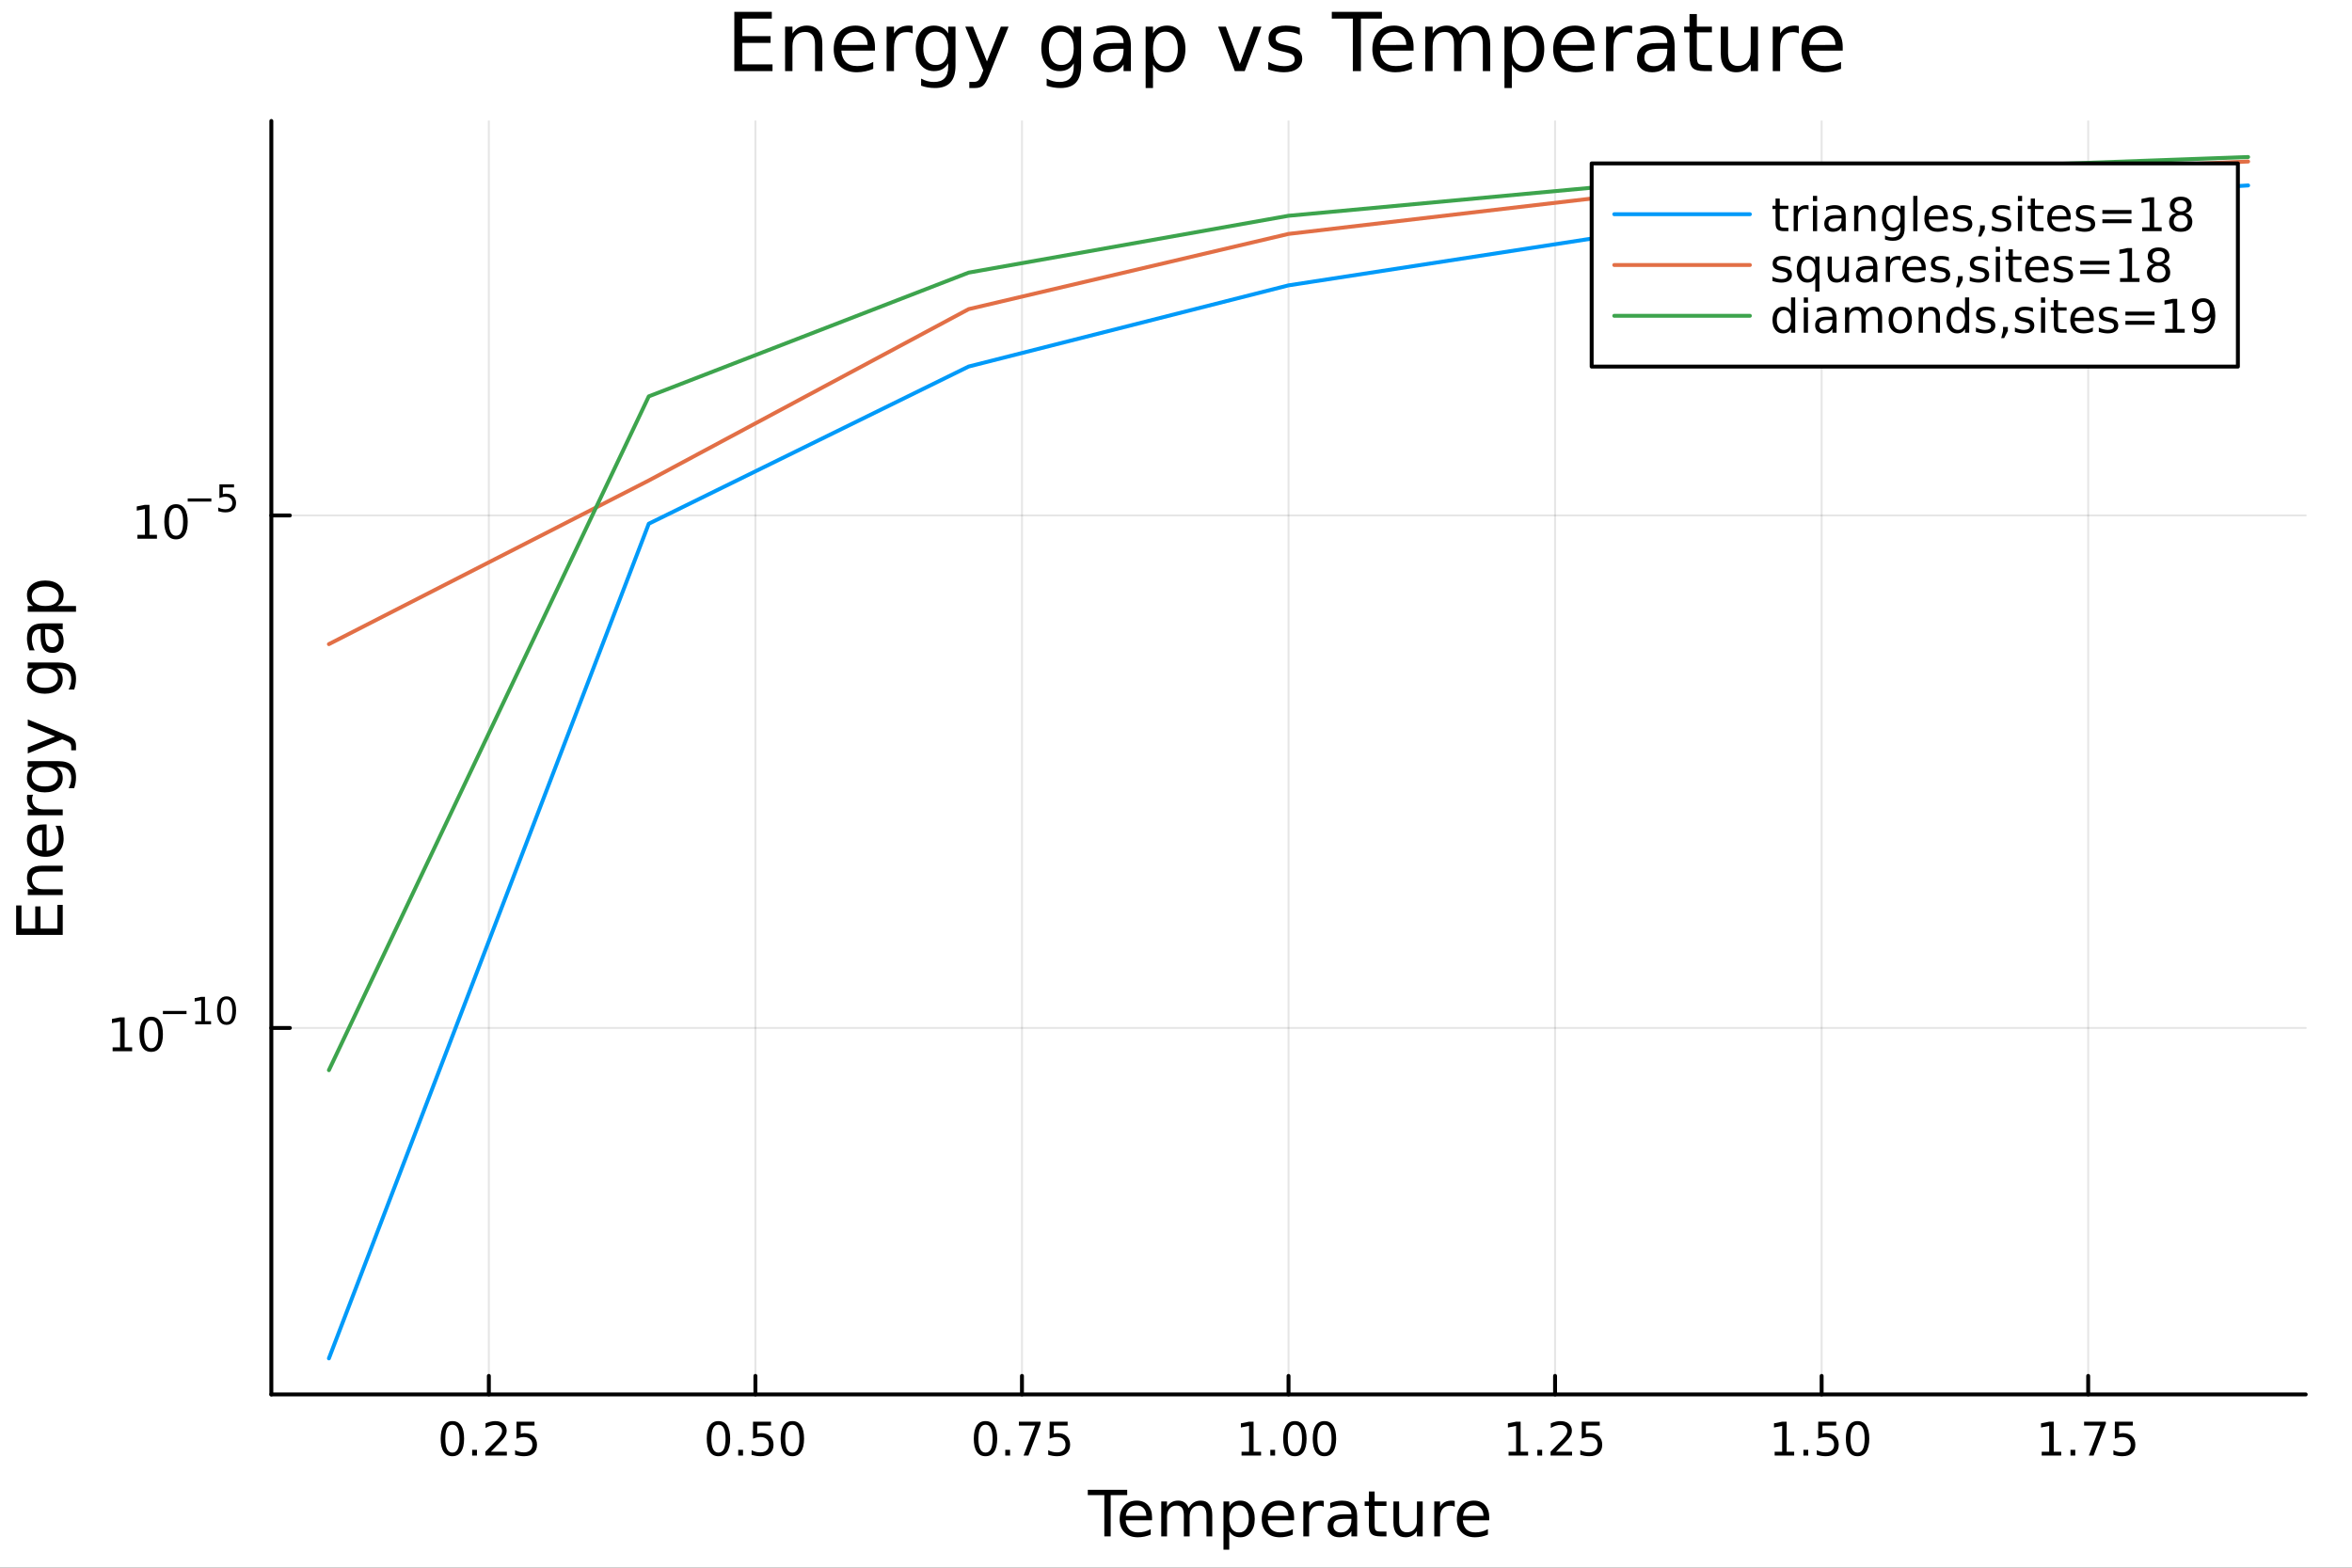 <svg xmlns="http://www.w3.org/2000/svg" xmlns:xlink="http://www.w3.org/1999/xlink" width="600" height="400" viewBox="0 0 2400 1600">
<rect x="0" y="0" width="2400" height="1600" fill="#333333" stroke="none"/>
<defs>
  <clipPath id="clip640">
    <rect x="0" y="0" width="2400" height="1600"></rect>
  </clipPath>
</defs>
<path clip-path="url(#clip640)" d="M0 1600 L2400 1600 L2400 8.88178e-14 L0 8.88178e-14  Z" fill="#ffffff" fill-rule="evenodd" fill-opacity="1"></path>
<defs>
  <clipPath id="clip641">
    <rect x="480" y="0" width="1681" height="1600"></rect>
  </clipPath>
</defs>
<path clip-path="url(#clip640)" d="M276.876 1423.18 L2352.76 1423.18 L2352.76 123.472 L276.876 123.472  Z" fill="#ffffff" fill-rule="evenodd" fill-opacity="1"></path>
<defs>
  <clipPath id="clip642">
    <rect x="276" y="123" width="2077" height="1301"></rect>
  </clipPath>
</defs>
<polyline clip-path="url(#clip642)" style="stroke:#000000; stroke-linecap:round; stroke-linejoin:round; stroke-width:2; stroke-opacity:0.1; fill:none" points="498.825,1423.18 498.825,123.472 "></polyline>
<polyline clip-path="url(#clip642)" style="stroke:#000000; stroke-linecap:round; stroke-linejoin:round; stroke-width:2; stroke-opacity:0.1; fill:none" points="770.822,1423.18 770.822,123.472 "></polyline>
<polyline clip-path="url(#clip642)" style="stroke:#000000; stroke-linecap:round; stroke-linejoin:round; stroke-width:2; stroke-opacity:0.1; fill:none" points="1042.82,1423.18 1042.82,123.472 "></polyline>
<polyline clip-path="url(#clip642)" style="stroke:#000000; stroke-linecap:round; stroke-linejoin:round; stroke-width:2; stroke-opacity:0.1; fill:none" points="1314.82,1423.18 1314.82,123.472 "></polyline>
<polyline clip-path="url(#clip642)" style="stroke:#000000; stroke-linecap:round; stroke-linejoin:round; stroke-width:2; stroke-opacity:0.1; fill:none" points="1586.81,1423.18 1586.81,123.472 "></polyline>
<polyline clip-path="url(#clip642)" style="stroke:#000000; stroke-linecap:round; stroke-linejoin:round; stroke-width:2; stroke-opacity:0.1; fill:none" points="1858.81,1423.18 1858.81,123.472 "></polyline>
<polyline clip-path="url(#clip642)" style="stroke:#000000; stroke-linecap:round; stroke-linejoin:round; stroke-width:2; stroke-opacity:0.1; fill:none" points="2130.81,1423.18 2130.81,123.472 "></polyline>
<polyline clip-path="url(#clip642)" style="stroke:#000000; stroke-linecap:round; stroke-linejoin:round; stroke-width:2; stroke-opacity:0.1; fill:none" points="276.876,1049.14 2352.76,1049.14 "></polyline>
<polyline clip-path="url(#clip642)" style="stroke:#000000; stroke-linecap:round; stroke-linejoin:round; stroke-width:2; stroke-opacity:0.1; fill:none" points="276.876,526.067 2352.76,526.067 "></polyline>
<polyline clip-path="url(#clip640)" style="stroke:#000000; stroke-linecap:round; stroke-linejoin:round; stroke-width:4; stroke-opacity:1; fill:none" points="276.876,1423.18 2352.76,1423.18 "></polyline>
<polyline clip-path="url(#clip640)" style="stroke:#000000; stroke-linecap:round; stroke-linejoin:round; stroke-width:4; stroke-opacity:1; fill:none" points="498.825,1423.18 498.825,1404.28 "></polyline>
<polyline clip-path="url(#clip640)" style="stroke:#000000; stroke-linecap:round; stroke-linejoin:round; stroke-width:4; stroke-opacity:1; fill:none" points="770.822,1423.18 770.822,1404.28 "></polyline>
<polyline clip-path="url(#clip640)" style="stroke:#000000; stroke-linecap:round; stroke-linejoin:round; stroke-width:4; stroke-opacity:1; fill:none" points="1042.82,1423.18 1042.82,1404.28 "></polyline>
<polyline clip-path="url(#clip640)" style="stroke:#000000; stroke-linecap:round; stroke-linejoin:round; stroke-width:4; stroke-opacity:1; fill:none" points="1314.82,1423.18 1314.82,1404.28 "></polyline>
<polyline clip-path="url(#clip640)" style="stroke:#000000; stroke-linecap:round; stroke-linejoin:round; stroke-width:4; stroke-opacity:1; fill:none" points="1586.81,1423.18 1586.81,1404.28 "></polyline>
<polyline clip-path="url(#clip640)" style="stroke:#000000; stroke-linecap:round; stroke-linejoin:round; stroke-width:4; stroke-opacity:1; fill:none" points="1858.81,1423.18 1858.81,1404.28 "></polyline>
<polyline clip-path="url(#clip640)" style="stroke:#000000; stroke-linecap:round; stroke-linejoin:round; stroke-width:4; stroke-opacity:1; fill:none" points="2130.81,1423.18 2130.81,1404.28 "></polyline>
<path clip-path="url(#clip640)" d="M461.626 1454.1 Q458.015 1454.1 456.186 1457.66 Q454.381 1461.2 454.381 1468.33 Q454.381 1475.44 456.186 1479.01 Q458.015 1482.55 461.626 1482.55 Q465.26 1482.55 467.066 1479.01 Q468.895 1475.44 468.895 1468.33 Q468.895 1461.2 467.066 1457.66 Q465.26 1454.1 461.626 1454.1 M461.626 1450.39 Q467.436 1450.39 470.492 1455 Q473.57 1459.58 473.57 1468.33 Q473.57 1477.06 470.492 1481.67 Q467.436 1486.25 461.626 1486.25 Q455.816 1486.25 452.737 1481.67 Q449.682 1477.06 449.682 1468.33 Q449.682 1459.58 452.737 1455 Q455.816 1450.39 461.626 1450.39 Z" fill="#000000" fill-rule="nonzero" fill-opacity="1"></path><path clip-path="url(#clip640)" d="M481.788 1479.7 L486.672 1479.7 L486.672 1485.58 L481.788 1485.58 L481.788 1479.7 Z" fill="#000000" fill-rule="nonzero" fill-opacity="1"></path><path clip-path="url(#clip640)" d="M500.885 1481.64 L517.205 1481.64 L517.205 1485.58 L495.26 1485.58 L495.26 1481.64 Q497.922 1478.89 502.506 1474.26 Q507.112 1469.61 508.293 1468.27 Q510.538 1465.74 511.418 1464.01 Q512.32 1462.25 512.32 1460.56 Q512.32 1457.8 510.376 1456.07 Q508.455 1454.33 505.353 1454.33 Q503.154 1454.33 500.7 1455.09 Q498.269 1455.86 495.492 1457.41 L495.492 1452.69 Q498.316 1451.55 500.769 1450.97 Q503.223 1450.39 505.26 1450.39 Q510.63 1450.39 513.825 1453.08 Q517.019 1455.77 517.019 1460.26 Q517.019 1462.39 516.209 1464.31 Q515.422 1466.2 513.316 1468.8 Q512.737 1469.47 509.635 1472.69 Q506.533 1475.88 500.885 1481.64 Z" fill="#000000" fill-rule="nonzero" fill-opacity="1"></path><path clip-path="url(#clip640)" d="M527.066 1451.02 L545.422 1451.02 L545.422 1454.96 L531.348 1454.96 L531.348 1463.43 Q532.366 1463.08 533.385 1462.92 Q534.403 1462.73 535.422 1462.73 Q541.209 1462.73 544.589 1465.9 Q547.968 1469.08 547.968 1474.49 Q547.968 1480.07 544.496 1483.17 Q541.024 1486.25 534.704 1486.25 Q532.529 1486.25 530.26 1485.88 Q528.015 1485.51 525.607 1484.77 L525.607 1480.07 Q527.691 1481.2 529.913 1481.76 Q532.135 1482.32 534.612 1482.32 Q538.616 1482.32 540.954 1480.21 Q543.292 1478.1 543.292 1474.49 Q543.292 1470.88 540.954 1468.77 Q538.616 1466.67 534.612 1466.67 Q532.737 1466.67 530.862 1467.08 Q529.01 1467.5 527.066 1468.38 L527.066 1451.02 Z" fill="#000000" fill-rule="nonzero" fill-opacity="1"></path><path clip-path="url(#clip640)" d="M733.125 1454.1 Q729.514 1454.1 727.686 1457.66 Q725.88 1461.2 725.88 1468.33 Q725.88 1475.44 727.686 1479.01 Q729.514 1482.55 733.125 1482.55 Q736.76 1482.55 738.565 1479.01 Q740.394 1475.44 740.394 1468.33 Q740.394 1461.2 738.565 1457.66 Q736.76 1454.1 733.125 1454.1 M733.125 1450.39 Q738.935 1450.39 741.991 1455 Q745.07 1459.58 745.07 1468.33 Q745.07 1477.06 741.991 1481.67 Q738.935 1486.25 733.125 1486.25 Q727.315 1486.25 724.236 1481.67 Q721.181 1477.06 721.181 1468.33 Q721.181 1459.58 724.236 1455 Q727.315 1450.39 733.125 1450.39 Z" fill="#000000" fill-rule="nonzero" fill-opacity="1"></path><path clip-path="url(#clip640)" d="M753.287 1479.7 L758.171 1479.7 L758.171 1485.58 L753.287 1485.58 L753.287 1479.7 Z" fill="#000000" fill-rule="nonzero" fill-opacity="1"></path><path clip-path="url(#clip640)" d="M768.403 1451.02 L786.759 1451.02 L786.759 1454.96 L772.685 1454.96 L772.685 1463.43 Q773.704 1463.08 774.722 1462.92 Q775.741 1462.73 776.759 1462.73 Q782.546 1462.73 785.926 1465.9 Q789.306 1469.08 789.306 1474.49 Q789.306 1480.07 785.833 1483.17 Q782.361 1486.25 776.042 1486.25 Q773.866 1486.25 771.597 1485.88 Q769.352 1485.51 766.945 1484.77 L766.945 1480.07 Q769.028 1481.2 771.25 1481.76 Q773.472 1482.32 775.949 1482.32 Q779.954 1482.32 782.292 1480.21 Q784.63 1478.1 784.63 1474.49 Q784.63 1470.88 782.292 1468.77 Q779.954 1466.67 775.949 1466.67 Q774.074 1466.67 772.199 1467.08 Q770.347 1467.5 768.403 1468.38 L768.403 1451.02 Z" fill="#000000" fill-rule="nonzero" fill-opacity="1"></path><path clip-path="url(#clip640)" d="M808.518 1454.1 Q804.907 1454.1 803.079 1457.66 Q801.273 1461.2 801.273 1468.33 Q801.273 1475.44 803.079 1479.01 Q804.907 1482.55 808.518 1482.55 Q812.153 1482.55 813.958 1479.01 Q815.787 1475.44 815.787 1468.33 Q815.787 1461.2 813.958 1457.66 Q812.153 1454.1 808.518 1454.1 M808.518 1450.39 Q814.329 1450.39 817.384 1455 Q820.463 1459.58 820.463 1468.33 Q820.463 1477.06 817.384 1481.67 Q814.329 1486.25 808.518 1486.25 Q802.708 1486.25 799.63 1481.67 Q796.574 1477.06 796.574 1468.33 Q796.574 1459.58 799.63 1455 Q802.708 1450.39 808.518 1450.39 Z" fill="#000000" fill-rule="nonzero" fill-opacity="1"></path><path clip-path="url(#clip640)" d="M1005.62 1454.1 Q1002.01 1454.1 1000.18 1457.66 Q998.375 1461.2 998.375 1468.33 Q998.375 1475.44 1000.18 1479.01 Q1002.01 1482.55 1005.62 1482.55 Q1009.25 1482.55 1011.06 1479.01 Q1012.89 1475.44 1012.89 1468.33 Q1012.89 1461.2 1011.06 1457.66 Q1009.25 1454.1 1005.62 1454.1 M1005.62 1450.39 Q1011.43 1450.39 1014.49 1455 Q1017.56 1459.58 1017.56 1468.33 Q1017.56 1477.06 1014.49 1481.67 Q1011.43 1486.25 1005.62 1486.25 Q999.81 1486.25 996.731 1481.67 Q993.676 1477.06 993.676 1468.33 Q993.676 1459.58 996.731 1455 Q999.81 1450.39 1005.62 1450.39 Z" fill="#000000" fill-rule="nonzero" fill-opacity="1"></path><path clip-path="url(#clip640)" d="M1025.78 1479.7 L1030.67 1479.7 L1030.67 1485.58 L1025.78 1485.58 L1025.78 1479.7 Z" fill="#000000" fill-rule="nonzero" fill-opacity="1"></path><path clip-path="url(#clip640)" d="M1039.67 1451.02 L1061.89 1451.02 L1061.89 1453.01 L1049.35 1485.58 L1044.46 1485.58 L1056.27 1454.96 L1039.67 1454.96 L1039.67 1451.02 Z" fill="#000000" fill-rule="nonzero" fill-opacity="1"></path><path clip-path="url(#clip640)" d="M1071.06 1451.02 L1089.42 1451.02 L1089.42 1454.96 L1075.34 1454.96 L1075.34 1463.43 Q1076.36 1463.08 1077.38 1462.92 Q1078.4 1462.73 1079.42 1462.73 Q1085.2 1462.73 1088.58 1465.9 Q1091.96 1469.08 1091.96 1474.49 Q1091.96 1480.07 1088.49 1483.17 Q1085.02 1486.25 1078.7 1486.25 Q1076.52 1486.25 1074.25 1485.88 Q1072.01 1485.51 1069.6 1484.77 L1069.6 1480.07 Q1071.68 1481.2 1073.91 1481.76 Q1076.13 1482.32 1078.61 1482.32 Q1082.61 1482.32 1084.95 1480.21 Q1087.29 1478.1 1087.29 1474.49 Q1087.29 1470.88 1084.95 1468.77 Q1082.61 1466.67 1078.61 1466.67 Q1076.73 1466.67 1074.86 1467.08 Q1073 1467.5 1071.06 1468.38 L1071.06 1451.02 Z" fill="#000000" fill-rule="nonzero" fill-opacity="1"></path><path clip-path="url(#clip640)" d="M1266.89 1481.64 L1274.53 1481.64 L1274.53 1455.28 L1266.22 1456.95 L1266.22 1452.69 L1274.48 1451.02 L1279.16 1451.02 L1279.16 1481.64 L1286.8 1481.64 L1286.8 1485.58 L1266.89 1485.58 L1266.89 1481.64 Z" fill="#000000" fill-rule="nonzero" fill-opacity="1"></path><path clip-path="url(#clip640)" d="M1296.24 1479.7 L1301.12 1479.7 L1301.12 1485.58 L1296.24 1485.58 L1296.24 1479.7 Z" fill="#000000" fill-rule="nonzero" fill-opacity="1"></path><path clip-path="url(#clip640)" d="M1321.31 1454.1 Q1317.7 1454.1 1315.87 1457.66 Q1314.06 1461.2 1314.06 1468.33 Q1314.06 1475.44 1315.87 1479.01 Q1317.7 1482.55 1321.31 1482.55 Q1324.94 1482.55 1326.75 1479.01 Q1328.58 1475.44 1328.58 1468.33 Q1328.58 1461.2 1326.75 1457.66 Q1324.94 1454.1 1321.31 1454.1 M1321.31 1450.39 Q1327.12 1450.39 1330.17 1455 Q1333.25 1459.58 1333.25 1468.33 Q1333.25 1477.06 1330.17 1481.67 Q1327.12 1486.25 1321.31 1486.25 Q1315.5 1486.25 1312.42 1481.67 Q1309.36 1477.06 1309.36 1468.33 Q1309.36 1459.58 1312.42 1455 Q1315.5 1450.39 1321.31 1450.39 Z" fill="#000000" fill-rule="nonzero" fill-opacity="1"></path><path clip-path="url(#clip640)" d="M1351.47 1454.1 Q1347.86 1454.1 1346.03 1457.66 Q1344.23 1461.2 1344.23 1468.33 Q1344.23 1475.44 1346.03 1479.01 Q1347.86 1482.55 1351.47 1482.55 Q1355.1 1482.55 1356.91 1479.01 Q1358.74 1475.44 1358.74 1468.33 Q1358.74 1461.2 1356.91 1457.66 Q1355.1 1454.1 1351.47 1454.1 M1351.47 1450.39 Q1357.28 1450.39 1360.34 1455 Q1363.41 1459.58 1363.41 1468.33 Q1363.41 1477.06 1360.34 1481.67 Q1357.28 1486.25 1351.47 1486.25 Q1345.66 1486.25 1342.58 1481.67 Q1339.53 1477.06 1339.53 1468.33 Q1339.53 1459.58 1342.58 1455 Q1345.66 1450.39 1351.47 1450.39 Z" fill="#000000" fill-rule="nonzero" fill-opacity="1"></path><path clip-path="url(#clip640)" d="M1539.38 1481.64 L1547.02 1481.64 L1547.02 1455.28 L1538.71 1456.95 L1538.71 1452.69 L1546.97 1451.02 L1551.65 1451.02 L1551.65 1481.64 L1559.29 1481.64 L1559.29 1485.58 L1539.38 1485.58 L1539.38 1481.64 Z" fill="#000000" fill-rule="nonzero" fill-opacity="1"></path><path clip-path="url(#clip640)" d="M1568.73 1479.7 L1573.62 1479.7 L1573.62 1485.58 L1568.73 1485.58 L1568.73 1479.7 Z" fill="#000000" fill-rule="nonzero" fill-opacity="1"></path><path clip-path="url(#clip640)" d="M1587.83 1481.64 L1604.15 1481.64 L1604.15 1485.58 L1582.21 1485.58 L1582.21 1481.64 Q1584.87 1478.89 1589.45 1474.26 Q1594.06 1469.61 1595.24 1468.27 Q1597.48 1465.74 1598.36 1464.01 Q1599.27 1462.25 1599.27 1460.56 Q1599.27 1457.8 1597.32 1456.07 Q1595.4 1454.33 1592.3 1454.33 Q1590.1 1454.33 1587.65 1455.09 Q1585.22 1455.86 1582.44 1457.41 L1582.44 1452.69 Q1585.26 1451.55 1587.72 1450.97 Q1590.17 1450.39 1592.21 1450.39 Q1597.58 1450.39 1600.77 1453.08 Q1603.97 1455.77 1603.97 1460.26 Q1603.97 1462.39 1603.16 1464.31 Q1602.37 1466.2 1600.26 1468.8 Q1599.68 1469.47 1596.58 1472.69 Q1593.48 1475.88 1587.83 1481.64 Z" fill="#000000" fill-rule="nonzero" fill-opacity="1"></path><path clip-path="url(#clip640)" d="M1614.01 1451.02 L1632.37 1451.02 L1632.37 1454.96 L1618.29 1454.96 L1618.29 1463.43 Q1619.31 1463.08 1620.33 1462.92 Q1621.35 1462.73 1622.37 1462.73 Q1628.15 1462.73 1631.53 1465.9 Q1634.91 1469.08 1634.91 1474.49 Q1634.91 1480.07 1631.44 1483.17 Q1627.97 1486.25 1621.65 1486.25 Q1619.47 1486.25 1617.21 1485.88 Q1614.96 1485.51 1612.55 1484.77 L1612.55 1480.07 Q1614.64 1481.2 1616.86 1481.76 Q1619.08 1482.32 1621.56 1482.32 Q1625.56 1482.32 1627.9 1480.21 Q1630.24 1478.1 1630.24 1474.49 Q1630.24 1470.88 1627.9 1468.77 Q1625.56 1466.67 1621.56 1466.67 Q1619.68 1466.67 1617.81 1467.08 Q1615.96 1467.5 1614.01 1468.38 L1614.01 1451.02 Z" fill="#000000" fill-rule="nonzero" fill-opacity="1"></path><path clip-path="url(#clip640)" d="M1810.88 1481.64 L1818.52 1481.64 L1818.52 1455.28 L1810.21 1456.95 L1810.21 1452.69 L1818.47 1451.02 L1823.15 1451.02 L1823.15 1481.64 L1830.79 1481.64 L1830.79 1485.58 L1810.88 1485.58 L1810.88 1481.64 Z" fill="#000000" fill-rule="nonzero" fill-opacity="1"></path><path clip-path="url(#clip640)" d="M1840.23 1479.7 L1845.12 1479.7 L1845.12 1485.58 L1840.23 1485.58 L1840.23 1479.7 Z" fill="#000000" fill-rule="nonzero" fill-opacity="1"></path><path clip-path="url(#clip640)" d="M1855.35 1451.02 L1873.71 1451.02 L1873.71 1454.96 L1859.63 1454.96 L1859.63 1463.43 Q1860.65 1463.08 1861.67 1462.92 Q1862.69 1462.73 1863.71 1462.73 Q1869.49 1462.73 1872.87 1465.9 Q1876.25 1469.08 1876.25 1474.49 Q1876.25 1480.07 1872.78 1483.17 Q1869.31 1486.25 1862.99 1486.25 Q1860.81 1486.25 1858.54 1485.88 Q1856.3 1485.51 1853.89 1484.77 L1853.89 1480.07 Q1855.97 1481.2 1858.2 1481.76 Q1860.42 1482.32 1862.9 1482.32 Q1866.9 1482.32 1869.24 1480.21 Q1871.58 1478.1 1871.58 1474.49 Q1871.58 1470.88 1869.24 1468.77 Q1866.9 1466.67 1862.9 1466.67 Q1861.02 1466.67 1859.15 1467.08 Q1857.29 1467.5 1855.35 1468.38 L1855.35 1451.02 Z" fill="#000000" fill-rule="nonzero" fill-opacity="1"></path><path clip-path="url(#clip640)" d="M1895.46 1454.1 Q1891.85 1454.1 1890.02 1457.66 Q1888.22 1461.2 1888.22 1468.33 Q1888.22 1475.44 1890.02 1479.01 Q1891.85 1482.55 1895.46 1482.55 Q1899.1 1482.55 1900.9 1479.01 Q1902.73 1475.44 1902.73 1468.33 Q1902.73 1461.2 1900.9 1457.66 Q1899.1 1454.1 1895.46 1454.1 M1895.46 1450.39 Q1901.27 1450.39 1904.33 1455 Q1907.41 1459.58 1907.41 1468.33 Q1907.41 1477.06 1904.33 1481.67 Q1901.27 1486.25 1895.46 1486.25 Q1889.65 1486.25 1886.58 1481.67 Q1883.52 1477.06 1883.52 1468.33 Q1883.52 1459.58 1886.58 1455 Q1889.65 1450.39 1895.46 1450.39 Z" fill="#000000" fill-rule="nonzero" fill-opacity="1"></path><path clip-path="url(#clip640)" d="M2083.38 1481.64 L2091.01 1481.64 L2091.01 1455.28 L2082.7 1456.95 L2082.7 1452.69 L2090.97 1451.02 L2095.64 1451.02 L2095.64 1481.64 L2103.28 1481.64 L2103.28 1485.58 L2083.38 1485.58 L2083.38 1481.64 Z" fill="#000000" fill-rule="nonzero" fill-opacity="1"></path><path clip-path="url(#clip640)" d="M2112.73 1479.7 L2117.61 1479.7 L2117.61 1485.58 L2112.73 1485.58 L2112.73 1479.7 Z" fill="#000000" fill-rule="nonzero" fill-opacity="1"></path><path clip-path="url(#clip640)" d="M2126.62 1451.02 L2148.84 1451.02 L2148.84 1453.01 L2136.29 1485.58 L2131.41 1485.58 L2143.21 1454.96 L2126.62 1454.96 L2126.62 1451.02 Z" fill="#000000" fill-rule="nonzero" fill-opacity="1"></path><path clip-path="url(#clip640)" d="M2158.01 1451.02 L2176.36 1451.02 L2176.36 1454.96 L2162.29 1454.96 L2162.29 1463.43 Q2163.31 1463.08 2164.32 1462.92 Q2165.34 1462.73 2166.36 1462.73 Q2172.15 1462.73 2175.53 1465.9 Q2178.91 1469.08 2178.91 1474.49 Q2178.91 1480.07 2175.44 1483.17 Q2171.96 1486.25 2165.64 1486.25 Q2163.47 1486.25 2161.2 1485.88 Q2158.95 1485.51 2156.55 1484.77 L2156.55 1480.07 Q2158.63 1481.2 2160.85 1481.76 Q2163.07 1482.32 2165.55 1482.32 Q2169.56 1482.32 2171.89 1480.21 Q2174.23 1478.1 2174.23 1474.49 Q2174.23 1470.88 2171.89 1468.77 Q2169.56 1466.67 2165.55 1466.67 Q2163.68 1466.67 2161.8 1467.08 Q2159.95 1467.5 2158.01 1468.38 L2158.01 1451.02 Z" fill="#000000" fill-rule="nonzero" fill-opacity="1"></path><path clip-path="url(#clip640)" d="M1110 1520.52 L1150.2 1520.52 L1150.2 1525.93 L1133.33 1525.93 L1133.33 1568.04 L1126.87 1568.04 L1126.87 1525.93 L1110 1525.93 L1110 1520.52 Z" fill="#000000" fill-rule="nonzero" fill-opacity="1"></path><path clip-path="url(#clip640)" d="M1175.57 1548.76 L1175.57 1551.62 L1148.64 1551.62 Q1149.02 1557.67 1152.27 1560.85 Q1155.55 1564 1161.37 1564 Q1164.74 1564 1167.9 1563.17 Q1171.08 1562.35 1174.2 1560.69 L1174.2 1566.23 Q1171.05 1567.57 1167.74 1568.27 Q1164.43 1568.97 1161.02 1568.97 Q1152.49 1568.97 1147.49 1564 Q1142.53 1559.04 1142.53 1550.57 Q1142.53 1541.82 1147.24 1536.69 Q1151.98 1531.54 1160 1531.54 Q1167.19 1531.54 1171.36 1536.18 Q1175.57 1540.8 1175.57 1548.76 M1169.71 1547.04 Q1169.65 1542.23 1167 1539.37 Q1164.39 1536.5 1160.07 1536.5 Q1155.16 1536.5 1152.2 1539.27 Q1149.28 1542.04 1148.83 1547.07 L1169.71 1547.04 Z" fill="#000000" fill-rule="nonzero" fill-opacity="1"></path><path clip-path="url(#clip640)" d="M1212.93 1539.24 Q1215.13 1535.29 1218.18 1533.41 Q1221.24 1531.54 1225.38 1531.54 Q1230.95 1531.54 1233.97 1535.45 Q1236.99 1539.33 1236.99 1546.53 L1236.99 1568.04 L1231.11 1568.04 L1231.11 1546.72 Q1231.11 1541.59 1229.29 1539.11 Q1227.48 1536.63 1223.75 1536.63 Q1219.2 1536.63 1216.56 1539.65 Q1213.92 1542.68 1213.92 1547.9 L1213.92 1568.04 L1208.03 1568.04 L1208.03 1546.72 Q1208.03 1541.56 1206.22 1539.11 Q1204.4 1536.63 1200.61 1536.63 Q1196.13 1536.63 1193.49 1539.68 Q1190.84 1542.71 1190.84 1547.9 L1190.84 1568.04 L1184.96 1568.04 L1184.96 1532.4 L1190.84 1532.4 L1190.84 1537.93 Q1192.85 1534.66 1195.65 1533.1 Q1198.45 1531.54 1202.3 1531.54 Q1206.18 1531.54 1208.89 1533.51 Q1211.63 1535.48 1212.93 1539.24 Z" fill="#000000" fill-rule="nonzero" fill-opacity="1"></path><path clip-path="url(#clip640)" d="M1254.34 1562.7 L1254.34 1581.6 L1248.45 1581.6 L1248.45 1532.4 L1254.34 1532.4 L1254.34 1537.81 Q1256.19 1534.62 1258.99 1533.1 Q1261.82 1531.54 1265.74 1531.54 Q1272.23 1531.54 1276.27 1536.69 Q1280.35 1541.85 1280.35 1550.25 Q1280.35 1558.65 1276.27 1563.81 Q1272.23 1568.97 1265.74 1568.97 Q1261.82 1568.97 1258.99 1567.44 Q1256.19 1565.88 1254.34 1562.7 M1274.27 1550.25 Q1274.27 1543.79 1271.59 1540.13 Q1268.95 1536.44 1264.3 1536.44 Q1259.66 1536.44 1256.98 1540.13 Q1254.34 1543.79 1254.34 1550.25 Q1254.34 1556.71 1256.98 1560.4 Q1259.66 1564.07 1264.3 1564.07 Q1268.95 1564.07 1271.59 1560.4 Q1274.27 1556.71 1274.27 1550.25 Z" fill="#000000" fill-rule="nonzero" fill-opacity="1"></path><path clip-path="url(#clip640)" d="M1320.54 1548.76 L1320.54 1551.62 L1293.62 1551.62 Q1294 1557.67 1297.25 1560.85 Q1300.52 1564 1306.35 1564 Q1309.72 1564 1312.87 1563.17 Q1316.06 1562.35 1319.18 1560.69 L1319.18 1566.23 Q1316.03 1567.57 1312.72 1568.27 Q1309.4 1568.97 1306 1568.97 Q1297.47 1568.97 1292.47 1564 Q1287.51 1559.04 1287.51 1550.57 Q1287.51 1541.82 1292.22 1536.69 Q1296.96 1531.54 1304.98 1531.54 Q1312.17 1531.54 1316.34 1536.18 Q1320.54 1540.8 1320.54 1548.76 M1314.69 1547.04 Q1314.62 1542.23 1311.98 1539.37 Q1309.37 1536.5 1305.04 1536.5 Q1300.14 1536.5 1297.18 1539.27 Q1294.25 1542.04 1293.81 1547.07 L1314.69 1547.04 Z" fill="#000000" fill-rule="nonzero" fill-opacity="1"></path><path clip-path="url(#clip640)" d="M1350.81 1537.87 Q1349.83 1537.3 1348.65 1537.04 Q1347.5 1536.76 1346.1 1536.76 Q1341.14 1536.76 1338.46 1540 Q1335.82 1543.22 1335.82 1549.27 L1335.82 1568.04 L1329.93 1568.04 L1329.93 1532.4 L1335.82 1532.4 L1335.82 1537.93 Q1337.67 1534.69 1340.63 1533.13 Q1343.59 1531.54 1347.82 1531.54 Q1348.43 1531.54 1349.16 1531.63 Q1349.89 1531.7 1350.78 1531.85 L1350.81 1537.87 Z" fill="#000000" fill-rule="nonzero" fill-opacity="1"></path><path clip-path="url(#clip640)" d="M1373.16 1550.12 Q1366.06 1550.12 1363.32 1551.75 Q1360.59 1553.37 1360.59 1557.29 Q1360.59 1560.4 1362.62 1562.25 Q1364.69 1564.07 1368.22 1564.07 Q1373.09 1564.07 1376.02 1560.63 Q1378.98 1557.16 1378.98 1551.43 L1378.98 1550.12 L1373.16 1550.12 M1384.84 1547.71 L1384.84 1568.04 L1378.98 1568.04 L1378.98 1562.63 Q1376.98 1565.88 1373.98 1567.44 Q1370.99 1568.97 1366.66 1568.97 Q1361.19 1568.97 1357.94 1565.91 Q1354.73 1562.82 1354.73 1557.67 Q1354.73 1551.65 1358.74 1548.6 Q1362.78 1545.54 1370.77 1545.54 L1378.98 1545.54 L1378.98 1544.97 Q1378.98 1540.93 1376.31 1538.73 Q1373.67 1536.5 1368.86 1536.5 Q1365.81 1536.5 1362.91 1537.23 Q1360.01 1537.97 1357.34 1539.43 L1357.34 1534.02 Q1360.55 1532.78 1363.58 1532.17 Q1366.6 1531.54 1369.47 1531.54 Q1377.2 1531.54 1381.02 1535.55 Q1384.84 1539.56 1384.84 1547.71 Z" fill="#000000" fill-rule="nonzero" fill-opacity="1"></path><path clip-path="url(#clip640)" d="M1402.69 1522.27 L1402.69 1532.4 L1414.76 1532.4 L1414.76 1536.95 L1402.69 1536.95 L1402.69 1556.3 Q1402.69 1560.66 1403.87 1561.9 Q1405.08 1563.14 1408.74 1563.14 L1414.76 1563.14 L1414.76 1568.04 L1408.74 1568.04 Q1401.96 1568.04 1399.38 1565.53 Q1396.81 1562.98 1396.81 1556.3 L1396.81 1536.95 L1392.51 1536.95 L1392.51 1532.4 L1396.81 1532.4 L1396.81 1522.27 L1402.69 1522.27 Z" fill="#000000" fill-rule="nonzero" fill-opacity="1"></path><path clip-path="url(#clip640)" d="M1421.86 1553.98 L1421.86 1532.4 L1427.71 1532.4 L1427.71 1553.75 Q1427.71 1558.81 1429.68 1561.36 Q1431.66 1563.87 1435.6 1563.87 Q1440.35 1563.87 1443.08 1560.85 Q1445.85 1557.83 1445.85 1552.61 L1445.85 1532.4 L1451.71 1532.4 L1451.71 1568.04 L1445.85 1568.04 L1445.85 1562.57 Q1443.72 1565.82 1440.89 1567.41 Q1438.09 1568.97 1434.36 1568.97 Q1428.22 1568.97 1425.04 1565.15 Q1421.86 1561.33 1421.86 1553.98 M1436.59 1531.54 L1436.59 1531.54 Z" fill="#000000" fill-rule="nonzero" fill-opacity="1"></path><path clip-path="url(#clip640)" d="M1484.43 1537.87 Q1483.44 1537.3 1482.27 1537.04 Q1481.12 1536.76 1479.72 1536.76 Q1474.75 1536.76 1472.08 1540 Q1469.44 1543.22 1469.44 1549.27 L1469.44 1568.04 L1463.55 1568.04 L1463.55 1532.4 L1469.44 1532.4 L1469.44 1537.93 Q1471.28 1534.69 1474.24 1533.13 Q1477.2 1531.54 1481.44 1531.54 Q1482.04 1531.54 1482.77 1531.63 Q1483.51 1531.7 1484.4 1531.85 L1484.43 1537.87 Z" fill="#000000" fill-rule="nonzero" fill-opacity="1"></path><path clip-path="url(#clip640)" d="M1519.63 1548.76 L1519.63 1551.62 L1492.71 1551.62 Q1493.09 1557.67 1496.33 1560.85 Q1499.61 1564 1505.44 1564 Q1508.81 1564 1511.96 1563.17 Q1515.14 1562.35 1518.26 1560.69 L1518.26 1566.23 Q1515.11 1567.57 1511.8 1568.27 Q1508.49 1568.97 1505.09 1568.97 Q1496.56 1568.97 1491.56 1564 Q1486.59 1559.04 1486.59 1550.57 Q1486.59 1541.82 1491.3 1536.69 Q1496.05 1531.54 1504.07 1531.54 Q1511.26 1531.54 1515.43 1536.18 Q1519.63 1540.8 1519.63 1548.76 M1513.78 1547.04 Q1513.71 1542.23 1511.07 1539.37 Q1508.46 1536.5 1504.13 1536.5 Q1499.23 1536.5 1496.27 1539.27 Q1493.34 1542.04 1492.9 1547.07 L1513.78 1547.04 Z" fill="#000000" fill-rule="nonzero" fill-opacity="1"></path><polyline clip-path="url(#clip640)" style="stroke:#000000; stroke-linecap:round; stroke-linejoin:round; stroke-width:4; stroke-opacity:1; fill:none" points="276.876,1423.18 276.876,123.472 "></polyline>
<polyline clip-path="url(#clip640)" style="stroke:#000000; stroke-linecap:round; stroke-linejoin:round; stroke-width:4; stroke-opacity:1; fill:none" points="276.876,1049.14 295.773,1049.14 "></polyline>
<polyline clip-path="url(#clip640)" style="stroke:#000000; stroke-linecap:round; stroke-linejoin:round; stroke-width:4; stroke-opacity:1; fill:none" points="276.876,526.067 295.773,526.067 "></polyline>
<path clip-path="url(#clip640)" d="M114.931 1068.93 L122.57 1068.93 L122.57 1042.57 L114.26 1044.23 L114.26 1039.97 L122.524 1038.31 L127.2 1038.31 L127.2 1068.93 L134.839 1068.93 L134.839 1072.87 L114.931 1072.87 L114.931 1068.93 Z" fill="#000000" fill-rule="nonzero" fill-opacity="1"></path><path clip-path="url(#clip640)" d="M154.283 1041.39 Q150.672 1041.39 148.843 1044.95 Q147.038 1048.49 147.038 1055.62 Q147.038 1062.73 148.843 1066.29 Q150.672 1069.83 154.283 1069.83 Q157.917 1069.83 159.723 1066.29 Q161.552 1062.73 161.552 1055.62 Q161.552 1048.49 159.723 1044.95 Q157.917 1041.39 154.283 1041.39 M154.283 1037.68 Q160.093 1037.68 163.149 1042.29 Q166.227 1046.87 166.227 1055.62 Q166.227 1064.35 163.149 1068.95 Q160.093 1073.54 154.283 1073.54 Q148.473 1073.54 145.394 1068.95 Q142.339 1064.35 142.339 1055.62 Q142.339 1046.87 145.394 1042.29 Q148.473 1037.68 154.283 1037.68 Z" fill="#000000" fill-rule="nonzero" fill-opacity="1"></path><path clip-path="url(#clip640)" d="M166.227 1031.78 L190.339 1031.78 L190.339 1034.98 L166.227 1034.98 L166.227 1031.78 Z" fill="#000000" fill-rule="nonzero" fill-opacity="1"></path><path clip-path="url(#clip640)" d="M199.197 1042.26 L205.404 1042.26 L205.404 1020.84 L198.652 1022.19 L198.652 1018.73 L205.366 1017.38 L209.166 1017.38 L209.166 1042.26 L215.372 1042.26 L215.372 1045.46 L199.197 1045.46 L199.197 1042.26 Z" fill="#000000" fill-rule="nonzero" fill-opacity="1"></path><path clip-path="url(#clip640)" d="M231.171 1019.88 Q228.237 1019.88 226.751 1022.77 Q225.284 1025.65 225.284 1031.44 Q225.284 1037.22 226.751 1040.11 Q228.237 1042.99 231.171 1042.99 Q234.124 1042.99 235.591 1040.11 Q237.076 1037.22 237.076 1031.44 Q237.076 1025.65 235.591 1022.77 Q234.124 1019.88 231.171 1019.88 M231.171 1016.87 Q235.891 1016.87 238.374 1020.61 Q240.876 1024.34 240.876 1031.44 Q240.876 1038.54 238.374 1042.28 Q235.891 1046 231.171 1046 Q226.45 1046 223.949 1042.28 Q221.466 1038.54 221.466 1031.44 Q221.466 1024.34 223.949 1020.61 Q226.45 1016.87 231.171 1016.87 Z" fill="#000000" fill-rule="nonzero" fill-opacity="1"></path><path clip-path="url(#clip640)" d="M140.247 545.86 L147.886 545.86 L147.886 519.494 L139.575 521.161 L139.575 516.902 L147.839 515.235 L152.515 515.235 L152.515 545.86 L160.154 545.86 L160.154 549.795 L140.247 549.795 L140.247 545.86 Z" fill="#000000" fill-rule="nonzero" fill-opacity="1"></path><path clip-path="url(#clip640)" d="M179.598 518.314 Q175.987 518.314 174.159 521.878 Q172.353 525.42 172.353 532.55 Q172.353 539.656 174.159 543.221 Q175.987 546.763 179.598 546.763 Q183.233 546.763 185.038 543.221 Q186.867 539.656 186.867 532.55 Q186.867 525.42 185.038 521.878 Q183.233 518.314 179.598 518.314 M179.598 514.61 Q185.409 514.61 188.464 519.216 Q191.543 523.8 191.543 532.55 Q191.543 541.276 188.464 545.883 Q185.409 550.466 179.598 550.466 Q173.788 550.466 170.71 545.883 Q167.654 541.276 167.654 532.55 Q167.654 523.8 170.71 519.216 Q173.788 514.61 179.598 514.61 Z" fill="#000000" fill-rule="nonzero" fill-opacity="1"></path><path clip-path="url(#clip640)" d="M191.543 508.711 L215.654 508.711 L215.654 511.909 L191.543 511.909 L191.543 508.711 Z" fill="#000000" fill-rule="nonzero" fill-opacity="1"></path><path clip-path="url(#clip640)" d="M223.892 494.305 L238.807 494.305 L238.807 497.502 L227.372 497.502 L227.372 504.386 Q228.199 504.103 229.027 503.972 Q229.854 503.821 230.682 503.821 Q235.384 503.821 238.13 506.398 Q240.876 508.975 240.876 513.376 Q240.876 517.908 238.054 520.429 Q235.233 522.93 230.099 522.93 Q228.331 522.93 226.488 522.629 Q224.663 522.328 222.707 521.726 L222.707 517.908 Q224.4 518.83 226.205 519.281 Q228.011 519.733 230.023 519.733 Q233.277 519.733 235.177 518.021 Q237.076 516.31 237.076 513.376 Q237.076 510.442 235.177 508.73 Q233.277 507.019 230.023 507.019 Q228.5 507.019 226.977 507.357 Q225.472 507.696 223.892 508.41 L223.892 494.305 Z" fill="#000000" fill-rule="nonzero" fill-opacity="1"></path><path clip-path="url(#clip640)" d="M16.484 954.16 L16.484 924.114 L21.895 924.114 L21.895 947.73 L35.963 947.73 L35.963 925.1 L41.374 925.1 L41.374 947.73 L58.593 947.73 L58.593 923.541 L64.004 923.541 L64.004 954.16 L16.484 954.16 Z" fill="#000000" fill-rule="nonzero" fill-opacity="1"></path><path clip-path="url(#clip640)" d="M42.488 883.596 L64.004 883.596 L64.004 889.452 L42.679 889.452 Q37.618 889.452 35.104 891.426 Q32.589 893.399 32.589 897.346 Q32.589 902.088 35.613 904.826 Q38.637 907.563 43.857 907.563 L64.004 907.563 L64.004 913.451 L28.356 913.451 L28.356 907.563 L33.894 907.563 Q30.68 905.462 29.088 902.629 Q27.497 899.765 27.497 896.041 Q27.497 889.898 31.316 886.747 Q35.104 883.596 42.488 883.596 Z" fill="#000000" fill-rule="nonzero" fill-opacity="1"></path><path clip-path="url(#clip640)" d="M44.716 841.423 L47.581 841.423 L47.581 868.35 Q53.628 867.968 56.811 864.722 Q59.962 861.443 59.962 855.619 Q59.962 852.245 59.134 849.094 Q58.307 845.911 56.652 842.792 L62.19 842.792 Q63.527 845.943 64.227 849.253 Q64.927 852.563 64.927 855.969 Q64.927 864.499 59.962 869.496 Q54.997 874.461 46.53 874.461 Q37.777 874.461 32.653 869.751 Q27.497 865.008 27.497 856.987 Q27.497 849.794 32.144 845.624 Q36.759 841.423 44.716 841.423 M42.997 847.28 Q38.191 847.343 35.327 849.985 Q32.462 852.595 32.462 856.924 Q32.462 861.825 35.231 864.785 Q38 867.713 43.029 868.159 L42.997 847.28 Z" fill="#000000" fill-rule="nonzero" fill-opacity="1"></path><path clip-path="url(#clip640)" d="M33.831 811.154 Q33.258 812.141 33.003 813.319 Q32.717 814.464 32.717 815.865 Q32.717 820.83 35.963 823.504 Q39.178 826.145 45.225 826.145 L64.004 826.145 L64.004 832.034 L28.356 832.034 L28.356 826.145 L33.894 826.145 Q30.648 824.299 29.088 821.339 Q27.497 818.379 27.497 814.146 Q27.497 813.541 27.592 812.809 Q27.656 812.077 27.815 811.186 L33.831 811.154 Z" fill="#000000" fill-rule="nonzero" fill-opacity="1"></path><path clip-path="url(#clip640)" d="M45.766 782.699 Q39.401 782.699 35.9 785.341 Q32.398 787.951 32.398 792.694 Q32.398 797.404 35.9 800.046 Q39.401 802.656 45.766 802.656 Q52.1 802.656 55.601 800.046 Q59.103 797.404 59.103 792.694 Q59.103 787.951 55.601 785.341 Q52.1 782.699 45.766 782.699 M59.58 776.843 Q68.683 776.843 73.107 780.885 Q77.563 784.927 77.563 793.267 Q77.563 796.354 77.086 799.091 Q76.64 801.828 75.685 804.407 L69.988 804.407 Q71.388 801.828 72.057 799.314 Q72.725 796.8 72.725 794.19 Q72.725 788.429 69.701 785.564 Q66.71 782.699 60.63 782.699 L57.734 782.699 Q60.885 784.514 62.445 787.346 Q64.004 790.179 64.004 794.126 Q64.004 800.683 59.007 804.693 Q54.01 808.703 45.766 808.703 Q37.491 808.703 32.494 804.693 Q27.497 800.683 27.497 794.126 Q27.497 790.179 29.056 787.346 Q30.616 784.514 33.767 782.699 L28.356 782.699 L28.356 776.843 L59.58 776.843 Z" fill="#000000" fill-rule="nonzero" fill-opacity="1"></path><path clip-path="url(#clip640)" d="M67.314 749.948 Q73.68 752.431 75.622 754.786 Q77.563 757.141 77.563 761.088 L77.563 765.767 L72.662 765.767 L72.662 762.329 Q72.662 759.91 71.516 758.573 Q70.37 757.237 66.105 755.613 L63.431 754.563 L28.356 768.981 L28.356 762.775 L56.238 751.635 L28.356 740.495 L28.356 734.288 L67.314 749.948 Z" fill="#000000" fill-rule="nonzero" fill-opacity="1"></path><path clip-path="url(#clip640)" d="M45.766 682.026 Q39.401 682.026 35.9 684.668 Q32.398 687.278 32.398 692.02 Q32.398 696.731 35.9 699.372 Q39.401 701.982 45.766 701.982 Q52.1 701.982 55.601 699.372 Q59.103 696.731 59.103 692.02 Q59.103 687.278 55.601 684.668 Q52.1 682.026 45.766 682.026 M59.58 676.169 Q68.683 676.169 73.107 680.212 Q77.563 684.254 77.563 692.593 Q77.563 695.68 77.086 698.418 Q76.64 701.155 75.685 703.733 L69.988 703.733 Q71.388 701.155 72.057 698.64 Q72.725 696.126 72.725 693.516 Q72.725 687.755 69.701 684.89 Q66.71 682.026 60.63 682.026 L57.734 682.026 Q60.885 683.84 62.445 686.673 Q64.004 689.506 64.004 693.452 Q64.004 700.009 59.007 704.019 Q54.01 708.03 45.766 708.03 Q37.491 708.03 32.494 704.019 Q27.497 700.009 27.497 693.452 Q27.497 689.506 29.056 686.673 Q30.616 683.84 33.767 682.026 L28.356 682.026 L28.356 676.169 L59.58 676.169 Z" fill="#000000" fill-rule="nonzero" fill-opacity="1"></path><path clip-path="url(#clip640)" d="M46.085 647.906 Q46.085 655.003 47.708 657.741 Q49.331 660.478 53.246 660.478 Q56.365 660.478 58.211 658.441 Q60.026 656.372 60.026 652.839 Q60.026 647.969 56.588 645.041 Q53.119 642.081 47.39 642.081 L46.085 642.081 L46.085 647.906 M43.666 636.225 L64.004 636.225 L64.004 642.081 L58.593 642.081 Q61.84 644.086 63.399 647.078 Q64.927 650.07 64.927 654.399 Q64.927 659.873 61.872 663.12 Q58.784 666.334 53.628 666.334 Q47.612 666.334 44.557 662.324 Q41.501 658.282 41.501 650.293 L41.501 642.081 L40.928 642.081 Q36.886 642.081 34.69 644.755 Q32.462 647.396 32.462 652.203 Q32.462 655.258 33.194 658.154 Q33.926 661.051 35.39 663.724 L29.98 663.724 Q28.738 660.51 28.133 657.486 Q27.497 654.462 27.497 651.598 Q27.497 643.863 31.507 640.044 Q35.518 636.225 43.666 636.225 Z" fill="#000000" fill-rule="nonzero" fill-opacity="1"></path><path clip-path="url(#clip640)" d="M58.657 618.496 L77.563 618.496 L77.563 624.384 L28.356 624.384 L28.356 618.496 L33.767 618.496 Q30.584 616.65 29.056 613.849 Q27.497 611.016 27.497 607.101 Q27.497 600.608 32.653 596.566 Q37.809 592.492 46.212 592.492 Q54.615 592.492 59.771 596.566 Q64.927 600.608 64.927 607.101 Q64.927 611.016 63.399 613.849 Q61.84 616.65 58.657 618.496 M46.212 598.571 Q39.751 598.571 36.09 601.245 Q32.398 603.887 32.398 608.534 Q32.398 613.181 36.09 615.854 Q39.751 618.496 46.212 618.496 Q52.673 618.496 56.365 615.854 Q60.026 613.181 60.026 608.534 Q60.026 603.887 56.365 601.245 Q52.673 598.571 46.212 598.571 Z" fill="#000000" fill-rule="nonzero" fill-opacity="1"></path><path clip-path="url(#clip640)" d="M749.309 12.096 L787.55 12.096 L787.55 18.983 L757.492 18.983 L757.492 36.888 L786.294 36.888 L786.294 43.774 L757.492 43.774 L757.492 65.689 L788.279 65.689 L788.279 72.576 L749.309 72.576 L749.309 12.096 Z" fill="#000000" fill-rule="nonzero" fill-opacity="1"></path><path clip-path="url(#clip640)" d="M839.118 45.192 L839.118 72.576 L831.664 72.576 L831.664 45.435 Q831.664 38.994 829.153 35.794 Q826.641 32.594 821.618 32.594 Q815.582 32.594 812.098 36.442 Q808.615 40.29 808.615 46.934 L808.615 72.576 L801.121 72.576 L801.121 27.206 L808.615 27.206 L808.615 34.254 Q811.288 30.163 814.894 28.138 Q818.539 26.112 823.279 26.112 Q831.097 26.112 835.108 30.973 Q839.118 35.794 839.118 45.192 Z" fill="#000000" fill-rule="nonzero" fill-opacity="1"></path><path clip-path="url(#clip640)" d="M892.793 48.028 L892.793 51.673 L858.522 51.673 Q859.008 59.37 863.14 63.421 Q867.312 67.431 874.725 67.431 Q879.019 67.431 883.03 66.378 Q887.081 65.325 891.051 63.218 L891.051 70.267 Q887.04 71.968 882.827 72.86 Q878.614 73.751 874.28 73.751 Q863.423 73.751 857.064 67.431 Q850.744 61.112 850.744 50.337 Q850.744 39.197 856.739 32.675 Q862.775 26.112 872.984 26.112 Q882.139 26.112 887.445 32.026 Q892.793 37.9 892.793 48.028 M885.339 45.84 Q885.258 39.723 881.896 36.077 Q878.574 32.431 873.065 32.431 Q866.826 32.431 863.059 35.956 Q859.332 39.48 858.765 45.88 L885.339 45.84 Z" fill="#000000" fill-rule="nonzero" fill-opacity="1"></path><path clip-path="url(#clip640)" d="M931.317 34.173 Q930.061 33.444 928.562 33.12 Q927.104 32.756 925.321 32.756 Q919.002 32.756 915.599 36.888 Q912.237 40.979 912.237 48.676 L912.237 72.576 L904.743 72.576 L904.743 27.206 L912.237 27.206 L912.237 34.254 Q914.586 30.122 918.354 28.138 Q922.121 26.112 927.509 26.112 Q928.278 26.112 929.21 26.234 Q930.142 26.315 931.276 26.517 L931.317 34.173 Z" fill="#000000" fill-rule="nonzero" fill-opacity="1"></path><path clip-path="url(#clip640)" d="M967.532 49.364 Q967.532 41.263 964.169 36.806 Q960.848 32.35 954.812 32.35 Q948.817 32.35 945.454 36.806 Q942.133 41.263 942.133 49.364 Q942.133 57.426 945.454 61.882 Q948.817 66.338 954.812 66.338 Q960.848 66.338 964.169 61.882 Q967.532 57.426 967.532 49.364 M974.985 66.945 Q974.985 78.531 969.841 84.162 Q964.696 89.833 954.083 89.833 Q950.153 89.833 946.67 89.225 Q943.186 88.658 939.905 87.443 L939.905 80.192 Q943.186 81.974 946.386 82.825 Q949.586 83.675 952.908 83.675 Q960.24 83.675 963.886 79.827 Q967.532 76.019 967.532 68.282 L967.532 64.596 Q965.223 68.606 961.617 70.591 Q958.012 72.576 952.989 72.576 Q944.644 72.576 939.54 66.216 Q934.436 59.856 934.436 49.364 Q934.436 38.832 939.54 32.472 Q944.644 26.112 952.989 26.112 Q958.012 26.112 961.617 28.097 Q965.223 30.082 967.532 34.092 L967.532 27.206 L974.985 27.206 L974.985 66.945 Z" fill="#000000" fill-rule="nonzero" fill-opacity="1"></path><path clip-path="url(#clip640)" d="M1009.22 76.789 Q1006.06 84.891 1003.06 87.362 Q1000.06 89.833 995.037 89.833 L989.082 89.833 L989.082 83.594 L993.457 83.594 Q996.536 83.594 998.238 82.136 Q999.939 80.678 1002 75.25 L1003.34 71.847 L984.991 27.206 L992.89 27.206 L1007.07 62.692 L1021.25 27.206 L1029.15 27.206 L1009.22 76.789 Z" fill="#000000" fill-rule="nonzero" fill-opacity="1"></path><path clip-path="url(#clip640)" d="M1095.66 49.364 Q1095.66 41.263 1092.3 36.806 Q1088.98 32.35 1082.94 32.35 Q1076.95 32.35 1073.58 36.806 Q1070.26 41.263 1070.26 49.364 Q1070.26 57.426 1073.58 61.882 Q1076.95 66.338 1082.94 66.338 Q1088.98 66.338 1092.3 61.882 Q1095.66 57.426 1095.66 49.364 M1103.12 66.945 Q1103.12 78.531 1097.97 84.162 Q1092.83 89.833 1082.21 89.833 Q1078.28 89.833 1074.8 89.225 Q1071.32 88.658 1068.03 87.443 L1068.03 80.192 Q1071.32 81.974 1074.52 82.825 Q1077.72 83.675 1081.04 83.675 Q1088.37 83.675 1092.02 79.827 Q1095.66 76.019 1095.66 68.282 L1095.66 64.596 Q1093.35 68.606 1089.75 70.591 Q1086.14 72.576 1081.12 72.576 Q1072.77 72.576 1067.67 66.216 Q1062.57 59.856 1062.57 49.364 Q1062.57 38.832 1067.67 32.472 Q1072.77 26.112 1081.12 26.112 Q1086.14 26.112 1089.75 28.097 Q1093.35 30.082 1095.66 34.092 L1095.66 27.206 L1103.12 27.206 L1103.12 66.945 Z" fill="#000000" fill-rule="nonzero" fill-opacity="1"></path><path clip-path="url(#clip640)" d="M1139.09 49.769 Q1130.05 49.769 1126.57 51.835 Q1123.09 53.901 1123.09 58.884 Q1123.09 62.854 1125.68 65.203 Q1128.31 67.512 1132.81 67.512 Q1139.01 67.512 1142.73 63.137 Q1146.5 58.722 1146.5 51.43 L1146.5 49.769 L1139.09 49.769 M1153.95 46.691 L1153.95 72.576 L1146.5 72.576 L1146.5 65.689 Q1143.95 69.821 1140.14 71.806 Q1136.33 73.751 1130.82 73.751 Q1123.86 73.751 1119.72 69.862 Q1115.63 65.933 1115.63 59.37 Q1115.63 51.714 1120.74 47.825 Q1125.88 43.936 1136.05 43.936 L1146.5 43.936 L1146.5 43.207 Q1146.5 38.062 1143.1 35.267 Q1139.74 32.431 1133.62 32.431 Q1129.73 32.431 1126.04 33.363 Q1122.36 34.295 1118.95 36.158 L1118.95 29.272 Q1123.05 27.692 1126.89 26.922 Q1130.74 26.112 1134.39 26.112 Q1144.23 26.112 1149.09 31.216 Q1153.95 36.32 1153.95 46.691 Z" fill="#000000" fill-rule="nonzero" fill-opacity="1"></path><path clip-path="url(#clip640)" d="M1176.52 65.77 L1176.52 89.833 L1169.02 89.833 L1169.02 27.206 L1176.52 27.206 L1176.52 34.092 Q1178.87 30.041 1182.43 28.097 Q1186.04 26.112 1191.02 26.112 Q1199.28 26.112 1204.43 32.675 Q1209.61 39.237 1209.61 49.931 Q1209.61 60.626 1204.43 67.188 Q1199.28 73.751 1191.02 73.751 Q1186.04 73.751 1182.43 71.806 Q1178.87 69.821 1176.52 65.77 M1201.88 49.931 Q1201.88 41.708 1198.47 37.05 Q1195.11 32.35 1189.2 32.35 Q1183.28 32.35 1179.88 37.05 Q1176.52 41.708 1176.52 49.931 Q1176.52 58.155 1179.88 62.854 Q1183.28 67.512 1189.2 67.512 Q1195.11 67.512 1198.47 62.854 Q1201.88 58.155 1201.88 49.931 Z" fill="#000000" fill-rule="nonzero" fill-opacity="1"></path><path clip-path="url(#clip640)" d="M1242.99 27.206 L1250.89 27.206 L1265.07 65.284 L1279.25 27.206 L1287.15 27.206 L1270.13 72.576 L1260.01 72.576 L1242.99 27.206 Z" fill="#000000" fill-rule="nonzero" fill-opacity="1"></path><path clip-path="url(#clip640)" d="M1326.36 28.543 L1326.36 35.591 Q1323.2 33.971 1319.8 33.161 Q1316.4 32.35 1312.75 32.35 Q1307.2 32.35 1304.4 34.052 Q1301.65 35.753 1301.65 39.156 Q1301.65 41.749 1303.64 43.248 Q1305.62 44.706 1311.62 46.043 L1314.17 46.61 Q1322.11 48.311 1325.43 51.43 Q1328.79 54.509 1328.79 60.059 Q1328.79 66.378 1323.77 70.064 Q1318.79 73.751 1310.04 73.751 Q1306.39 73.751 1302.42 73.022 Q1298.49 72.333 1294.12 70.915 L1294.12 63.218 Q1298.25 65.365 1302.26 66.459 Q1306.27 67.512 1310.2 67.512 Q1315.46 67.512 1318.3 65.73 Q1321.14 63.907 1321.14 60.626 Q1321.14 57.588 1319.07 55.967 Q1317.04 54.347 1310.12 52.848 L1307.52 52.24 Q1300.6 50.782 1297.52 47.785 Q1294.44 44.746 1294.44 39.48 Q1294.44 33.08 1298.98 29.596 Q1303.51 26.112 1311.86 26.112 Q1315.99 26.112 1319.64 26.72 Q1323.28 27.327 1326.36 28.543 Z" fill="#000000" fill-rule="nonzero" fill-opacity="1"></path><path clip-path="url(#clip640)" d="M1358.97 12.096 L1410.13 12.096 L1410.13 18.983 L1388.66 18.983 L1388.66 72.576 L1380.44 72.576 L1380.44 18.983 L1358.97 18.983 L1358.97 12.096 Z" fill="#000000" fill-rule="nonzero" fill-opacity="1"></path><path clip-path="url(#clip640)" d="M1442.42 48.028 L1442.42 51.673 L1408.15 51.673 Q1408.63 59.37 1412.77 63.421 Q1416.94 67.431 1424.35 67.431 Q1428.65 67.431 1432.66 66.378 Q1436.71 65.325 1440.68 63.218 L1440.68 70.267 Q1436.67 71.968 1432.45 72.86 Q1428.24 73.751 1423.91 73.751 Q1413.05 73.751 1406.69 67.431 Q1400.37 61.112 1400.37 50.337 Q1400.37 39.197 1406.37 32.675 Q1412.4 26.112 1422.61 26.112 Q1431.77 26.112 1437.07 32.026 Q1442.42 37.9 1442.42 48.028 M1434.97 45.84 Q1434.88 39.723 1431.52 36.077 Q1428.2 32.431 1422.69 32.431 Q1416.45 32.431 1412.69 35.956 Q1408.96 39.48 1408.39 45.88 L1434.97 45.84 Z" fill="#000000" fill-rule="nonzero" fill-opacity="1"></path><path clip-path="url(#clip640)" d="M1489.98 35.915 Q1492.77 30.892 1496.66 28.502 Q1500.55 26.112 1505.82 26.112 Q1512.9 26.112 1516.75 31.095 Q1520.6 36.037 1520.6 45.192 L1520.6 72.576 L1513.11 72.576 L1513.11 45.435 Q1513.11 38.913 1510.8 35.753 Q1508.49 32.594 1503.75 32.594 Q1497.96 32.594 1494.59 36.442 Q1491.23 40.29 1491.23 46.934 L1491.23 72.576 L1483.74 72.576 L1483.74 45.435 Q1483.74 38.873 1481.43 35.753 Q1479.12 32.594 1474.3 32.594 Q1468.59 32.594 1465.23 36.482 Q1461.86 40.331 1461.86 46.934 L1461.86 72.576 L1454.37 72.576 L1454.37 27.206 L1461.86 27.206 L1461.86 34.254 Q1464.42 30.082 1467.98 28.097 Q1471.55 26.112 1476.45 26.112 Q1481.39 26.112 1484.83 28.624 Q1488.32 31.135 1489.98 35.915 Z" fill="#000000" fill-rule="nonzero" fill-opacity="1"></path><path clip-path="url(#clip640)" d="M1542.68 65.77 L1542.68 89.833 L1535.18 89.833 L1535.18 27.206 L1542.68 27.206 L1542.68 34.092 Q1545.03 30.041 1548.59 28.097 Q1552.2 26.112 1557.18 26.112 Q1565.45 26.112 1570.59 32.675 Q1575.77 39.237 1575.77 49.931 Q1575.77 60.626 1570.59 67.188 Q1565.45 73.751 1557.18 73.751 Q1552.2 73.751 1548.59 71.806 Q1545.03 69.821 1542.68 65.77 M1568.04 49.931 Q1568.04 41.708 1564.63 37.05 Q1561.27 32.35 1555.36 32.35 Q1549.44 32.35 1546.04 37.05 Q1542.68 41.708 1542.68 49.931 Q1542.68 58.155 1546.04 62.854 Q1549.44 67.512 1555.36 67.512 Q1561.27 67.512 1564.63 62.854 Q1568.04 58.155 1568.04 49.931 Z" fill="#000000" fill-rule="nonzero" fill-opacity="1"></path><path clip-path="url(#clip640)" d="M1626.94 48.028 L1626.94 51.673 L1592.67 51.673 Q1593.15 59.37 1597.29 63.421 Q1601.46 67.431 1608.87 67.431 Q1613.16 67.431 1617.18 66.378 Q1621.23 65.325 1625.2 63.218 L1625.2 70.267 Q1621.19 71.968 1616.97 72.86 Q1612.76 73.751 1608.43 73.751 Q1597.57 73.751 1591.21 67.431 Q1584.89 61.112 1584.89 50.337 Q1584.89 39.197 1590.88 32.675 Q1596.92 26.112 1607.13 26.112 Q1616.28 26.112 1621.59 32.026 Q1626.94 37.9 1626.94 48.028 M1619.48 45.84 Q1619.4 39.723 1616.04 36.077 Q1612.72 32.431 1607.21 32.431 Q1600.97 32.431 1597.2 35.956 Q1593.48 39.48 1592.91 45.88 L1619.48 45.84 Z" fill="#000000" fill-rule="nonzero" fill-opacity="1"></path><path clip-path="url(#clip640)" d="M1665.46 34.173 Q1664.21 33.444 1662.71 33.12 Q1661.25 32.756 1659.47 32.756 Q1653.15 32.756 1649.74 36.888 Q1646.38 40.979 1646.38 48.676 L1646.38 72.576 L1638.89 72.576 L1638.89 27.206 L1646.38 27.206 L1646.38 34.254 Q1648.73 30.122 1652.5 28.138 Q1656.27 26.112 1661.65 26.112 Q1662.42 26.112 1663.36 26.234 Q1664.29 26.315 1665.42 26.517 L1665.46 34.173 Z" fill="#000000" fill-rule="nonzero" fill-opacity="1"></path><path clip-path="url(#clip640)" d="M1693.9 49.769 Q1684.87 49.769 1681.38 51.835 Q1677.9 53.901 1677.9 58.884 Q1677.9 62.854 1680.49 65.203 Q1683.12 67.512 1687.62 67.512 Q1693.82 67.512 1697.55 63.137 Q1701.31 58.722 1701.31 51.43 L1701.31 49.769 L1693.9 49.769 M1708.77 46.691 L1708.77 72.576 L1701.31 72.576 L1701.31 65.689 Q1698.76 69.821 1694.95 71.806 Q1691.14 73.751 1685.64 73.751 Q1678.67 73.751 1674.54 69.862 Q1670.44 65.933 1670.44 59.37 Q1670.44 51.714 1675.55 47.825 Q1680.69 43.936 1690.86 43.936 L1701.31 43.936 L1701.31 43.207 Q1701.31 38.062 1697.91 35.267 Q1694.55 32.431 1688.43 32.431 Q1684.54 32.431 1680.86 33.363 Q1677.17 34.295 1673.77 36.158 L1673.77 29.272 Q1677.86 27.692 1681.71 26.922 Q1685.55 26.112 1689.2 26.112 Q1699.04 26.112 1703.91 31.216 Q1708.77 36.32 1708.77 46.691 Z" fill="#000000" fill-rule="nonzero" fill-opacity="1"></path><path clip-path="url(#clip640)" d="M1731.49 14.324 L1731.49 27.206 L1746.84 27.206 L1746.84 32.999 L1731.49 32.999 L1731.49 57.628 Q1731.49 63.178 1732.99 64.758 Q1734.53 66.338 1739.19 66.338 L1746.84 66.338 L1746.84 72.576 L1739.19 72.576 Q1730.56 72.576 1727.28 69.376 Q1724 66.135 1724 57.628 L1724 32.999 L1718.53 32.999 L1718.53 27.206 L1724 27.206 L1724 14.324 L1731.49 14.324 Z" fill="#000000" fill-rule="nonzero" fill-opacity="1"></path><path clip-path="url(#clip640)" d="M1755.88 54.671 L1755.88 27.206 L1763.33 27.206 L1763.33 54.387 Q1763.33 60.828 1765.84 64.069 Q1768.35 67.269 1773.38 67.269 Q1779.41 67.269 1782.9 63.421 Q1786.42 59.573 1786.42 52.929 L1786.42 27.206 L1793.88 27.206 L1793.88 72.576 L1786.42 72.576 L1786.42 65.608 Q1783.71 69.74 1780.1 71.766 Q1776.54 73.751 1771.8 73.751 Q1763.98 73.751 1759.93 68.89 Q1755.88 64.029 1755.88 54.671 M1774.63 26.112 L1774.63 26.112 Z" fill="#000000" fill-rule="nonzero" fill-opacity="1"></path><path clip-path="url(#clip640)" d="M1835.52 34.173 Q1834.26 33.444 1832.76 33.12 Q1831.31 32.756 1829.52 32.756 Q1823.2 32.756 1819.8 36.888 Q1816.44 40.979 1816.44 48.676 L1816.44 72.576 L1808.95 72.576 L1808.95 27.206 L1816.44 27.206 L1816.44 34.254 Q1818.79 30.122 1822.56 28.138 Q1826.32 26.112 1831.71 26.112 Q1832.48 26.112 1833.41 26.234 Q1834.34 26.315 1835.48 26.517 L1835.52 34.173 Z" fill="#000000" fill-rule="nonzero" fill-opacity="1"></path><path clip-path="url(#clip640)" d="M1880.32 48.028 L1880.32 51.673 L1846.05 51.673 Q1846.54 59.37 1850.67 63.421 Q1854.84 67.431 1862.25 67.431 Q1866.55 67.431 1870.56 66.378 Q1874.61 65.325 1878.58 63.218 L1878.58 70.267 Q1874.57 71.968 1870.36 72.86 Q1866.14 73.751 1861.81 73.751 Q1850.95 73.751 1844.59 67.431 Q1838.27 61.112 1838.27 50.337 Q1838.27 39.197 1844.27 32.675 Q1850.3 26.112 1860.51 26.112 Q1869.67 26.112 1874.97 32.026 Q1880.32 37.9 1880.32 48.028 M1872.87 45.84 Q1872.79 39.723 1869.43 36.077 Q1866.1 32.431 1860.59 32.431 Q1854.36 32.431 1850.59 35.956 Q1846.86 39.48 1846.29 45.88 L1872.87 45.84 Z" fill="#000000" fill-rule="nonzero" fill-opacity="1"></path><polyline clip-path="url(#clip642)" style="stroke:#009af9; stroke-linecap:round; stroke-linejoin:round; stroke-width:4; stroke-opacity:1; fill:none" points="335.627,1386.4 662.023,534.513 988.419,374.09 1314.82,291.24 1641.21,240.882 1967.61,209.677 2294,189.256 "></polyline>
<polyline clip-path="url(#clip642)" style="stroke:#e26f46; stroke-linecap:round; stroke-linejoin:round; stroke-width:4; stroke-opacity:1; fill:none" points="335.627,657.399 662.023,490.4 988.419,315.507 1314.82,238.734 1641.21,200.645 1967.61,178.823 2294,164.847 "></polyline>
<polyline clip-path="url(#clip642)" style="stroke:#3da44d; stroke-linecap:round; stroke-linejoin:round; stroke-width:4; stroke-opacity:1; fill:none" points="335.627,1092.22 662.023,404.543 988.419,278.236 1314.82,220.22 1641.21,190.018 1967.61,172.052 2294,160.256 "></polyline>
<path clip-path="url(#clip640)" d="M1624.15 374.156 L2283.56 374.156 L2283.56 166.796 L1624.15 166.796  Z" fill="#ffffff" fill-rule="evenodd" fill-opacity="1"></path>
<polyline clip-path="url(#clip640)" style="stroke:#000000; stroke-linecap:round; stroke-linejoin:round; stroke-width:4; stroke-opacity:1; fill:none" points="1624.15,374.156 2283.56,374.156 2283.56,166.796 1624.15,166.796 1624.15,374.156 "></polyline>
<polyline clip-path="url(#clip640)" style="stroke:#009af9; stroke-linecap:round; stroke-linejoin:round; stroke-width:4; stroke-opacity:1; fill:none" points="1647.21,218.636 1785.6,218.636 "></polyline>
<path clip-path="url(#clip640)" d="M1816.08 202.629 L1816.08 209.99 L1824.85 209.99 L1824.85 213.3 L1816.08 213.3 L1816.08 227.374 Q1816.08 230.545 1816.93 231.448 Q1817.81 232.351 1820.47 232.351 L1824.85 232.351 L1824.85 235.916 L1820.47 235.916 Q1815.54 235.916 1813.67 234.087 Q1811.79 232.235 1811.79 227.374 L1811.79 213.3 L1808.67 213.3 L1808.67 209.99 L1811.79 209.99 L1811.79 202.629 L1816.08 202.629 Z" fill="#000000" fill-rule="nonzero" fill-opacity="1"></path><path clip-path="url(#clip640)" d="M1845.47 213.971 Q1844.76 213.555 1843.9 213.37 Q1843.07 213.161 1842.05 213.161 Q1838.44 213.161 1836.49 215.522 Q1834.57 217.86 1834.57 222.258 L1834.57 235.916 L1830.29 235.916 L1830.29 209.99 L1834.57 209.99 L1834.57 214.018 Q1835.91 211.657 1838.07 210.522 Q1840.22 209.365 1843.3 209.365 Q1843.74 209.365 1844.27 209.434 Q1844.8 209.481 1845.45 209.596 L1845.47 213.971 Z" fill="#000000" fill-rule="nonzero" fill-opacity="1"></path><path clip-path="url(#clip640)" d="M1849.94 209.99 L1854.2 209.99 L1854.2 235.916 L1849.94 235.916 L1849.94 209.99 M1849.94 199.897 L1854.2 199.897 L1854.2 205.291 L1849.94 205.291 L1849.94 199.897 Z" fill="#000000" fill-rule="nonzero" fill-opacity="1"></path><path clip-path="url(#clip640)" d="M1874.89 222.883 Q1869.73 222.883 1867.74 224.064 Q1865.75 225.244 1865.75 228.092 Q1865.75 230.36 1867.23 231.703 Q1868.74 233.022 1871.31 233.022 Q1874.85 233.022 1876.98 230.522 Q1879.13 227.999 1879.13 223.832 L1879.13 222.883 L1874.89 222.883 M1883.39 221.124 L1883.39 235.916 L1879.13 235.916 L1879.13 231.981 Q1877.67 234.342 1875.5 235.476 Q1873.32 236.587 1870.17 236.587 Q1866.19 236.587 1863.83 234.365 Q1861.49 232.119 1861.49 228.369 Q1861.49 223.994 1864.41 221.772 Q1867.35 219.55 1873.16 219.55 L1879.13 219.55 L1879.13 219.133 Q1879.13 216.194 1877.19 214.596 Q1875.27 212.976 1871.77 212.976 Q1869.55 212.976 1867.44 213.508 Q1865.33 214.041 1863.39 215.106 L1863.39 211.17 Q1865.73 210.268 1867.93 209.828 Q1870.13 209.365 1872.21 209.365 Q1877.83 209.365 1880.61 212.282 Q1883.39 215.198 1883.39 221.124 Z" fill="#000000" fill-rule="nonzero" fill-opacity="1"></path><path clip-path="url(#clip640)" d="M1913.71 220.268 L1913.71 235.916 L1909.45 235.916 L1909.45 220.407 Q1909.45 216.726 1908.02 214.897 Q1906.58 213.069 1903.71 213.069 Q1900.27 213.069 1898.27 215.268 Q1896.28 217.467 1896.28 221.263 L1896.28 235.916 L1892 235.916 L1892 209.99 L1896.28 209.99 L1896.28 214.018 Q1897.81 211.68 1899.87 210.522 Q1901.95 209.365 1904.66 209.365 Q1909.13 209.365 1911.42 212.143 Q1913.71 214.897 1913.71 220.268 Z" fill="#000000" fill-rule="nonzero" fill-opacity="1"></path><path clip-path="url(#clip640)" d="M1939.27 222.652 Q1939.27 218.022 1937.35 215.476 Q1935.45 212.93 1932 212.93 Q1928.58 212.93 1926.65 215.476 Q1924.76 218.022 1924.76 222.652 Q1924.76 227.258 1926.65 229.805 Q1928.58 232.351 1932 232.351 Q1935.45 232.351 1937.35 229.805 Q1939.27 227.258 1939.27 222.652 M1943.53 232.698 Q1943.53 239.318 1940.59 242.536 Q1937.65 245.777 1931.58 245.777 Q1929.34 245.777 1927.35 245.43 Q1925.36 245.105 1923.48 244.411 L1923.48 240.268 Q1925.36 241.286 1927.19 241.772 Q1929.01 242.258 1930.91 242.258 Q1935.1 242.258 1937.19 240.059 Q1939.27 237.883 1939.27 233.462 L1939.27 231.356 Q1937.95 233.647 1935.89 234.781 Q1933.83 235.916 1930.96 235.916 Q1926.19 235.916 1923.27 232.281 Q1920.36 228.647 1920.36 222.652 Q1920.36 216.633 1923.27 212.999 Q1926.19 209.365 1930.96 209.365 Q1933.83 209.365 1935.89 210.499 Q1937.95 211.633 1939.27 213.925 L1939.27 209.99 L1943.53 209.99 L1943.53 232.698 Z" fill="#000000" fill-rule="nonzero" fill-opacity="1"></path><path clip-path="url(#clip640)" d="M1952.3 199.897 L1956.56 199.897 L1956.56 235.916 L1952.3 235.916 L1952.3 199.897 Z" fill="#000000" fill-rule="nonzero" fill-opacity="1"></path><path clip-path="url(#clip640)" d="M1987.65 221.888 L1987.65 223.971 L1968.07 223.971 Q1968.34 228.369 1970.7 230.684 Q1973.09 232.976 1977.32 232.976 Q1979.78 232.976 1982.07 232.374 Q1984.38 231.772 1986.65 230.569 L1986.65 234.596 Q1984.36 235.568 1981.95 236.078 Q1979.55 236.587 1977.07 236.587 Q1970.87 236.587 1967.23 232.976 Q1963.62 229.365 1963.62 223.207 Q1963.62 216.842 1967.05 213.115 Q1970.5 209.365 1976.33 209.365 Q1981.56 209.365 1984.59 212.745 Q1987.65 216.101 1987.65 221.888 M1983.39 220.638 Q1983.34 217.143 1981.42 215.059 Q1979.52 212.976 1976.38 212.976 Q1972.81 212.976 1970.66 214.99 Q1968.53 217.004 1968.2 220.661 L1983.39 220.638 Z" fill="#000000" fill-rule="nonzero" fill-opacity="1"></path><path clip-path="url(#clip640)" d="M2011.17 210.754 L2011.17 214.782 Q2009.36 213.856 2007.42 213.393 Q2005.47 212.93 2003.39 212.93 Q2000.22 212.93 1998.62 213.902 Q1997.05 214.874 1997.05 216.819 Q1997.05 218.3 1998.18 219.157 Q1999.32 219.99 2002.74 220.754 L2004.2 221.078 Q2008.74 222.05 2010.63 223.832 Q2012.56 225.592 2012.56 228.763 Q2012.56 232.374 2009.69 234.481 Q2006.84 236.587 2001.84 236.587 Q1999.76 236.587 1997.49 236.17 Q1995.24 235.777 1992.74 234.967 L1992.74 230.569 Q1995.1 231.795 1997.39 232.42 Q1999.69 233.022 2001.93 233.022 Q2004.94 233.022 2006.56 232.004 Q2008.18 230.962 2008.18 229.087 Q2008.18 227.351 2007 226.425 Q2005.84 225.499 2001.88 224.643 L2000.4 224.295 Q1996.45 223.462 1994.69 221.749 Q1992.93 220.013 1992.93 217.004 Q1992.93 213.346 1995.52 211.356 Q1998.11 209.365 2002.88 209.365 Q2005.24 209.365 2007.32 209.712 Q2009.41 210.059 2011.17 210.754 Z" fill="#000000" fill-rule="nonzero" fill-opacity="1"></path><path clip-path="url(#clip640)" d="M2020.43 230.036 L2025.31 230.036 L2025.31 234.018 L2021.51 241.425 L2018.53 241.425 L2020.43 234.018 L2020.43 230.036 Z" fill="#000000" fill-rule="nonzero" fill-opacity="1"></path><path clip-path="url(#clip640)" d="M2050.94 210.754 L2050.94 214.782 Q2049.13 213.856 2047.19 213.393 Q2045.24 212.93 2043.16 212.93 Q2039.99 212.93 2038.39 213.902 Q2036.82 214.874 2036.82 216.819 Q2036.82 218.3 2037.95 219.157 Q2039.08 219.99 2042.51 220.754 L2043.97 221.078 Q2048.5 222.05 2050.4 223.832 Q2052.32 225.592 2052.32 228.763 Q2052.32 232.374 2049.45 234.481 Q2046.61 236.587 2041.61 236.587 Q2039.52 236.587 2037.26 236.17 Q2035.01 235.777 2032.51 234.967 L2032.51 230.569 Q2034.87 231.795 2037.16 232.42 Q2039.45 233.022 2041.7 233.022 Q2044.71 233.022 2046.33 232.004 Q2047.95 230.962 2047.95 229.087 Q2047.95 227.351 2046.77 226.425 Q2045.61 225.499 2041.65 224.643 L2040.17 224.295 Q2036.21 223.462 2034.45 221.749 Q2032.69 220.013 2032.69 217.004 Q2032.69 213.346 2035.29 211.356 Q2037.88 209.365 2042.65 209.365 Q2045.01 209.365 2047.09 209.712 Q2049.18 210.059 2050.94 210.754 Z" fill="#000000" fill-rule="nonzero" fill-opacity="1"></path><path clip-path="url(#clip640)" d="M2059.11 209.99 L2063.37 209.99 L2063.37 235.916 L2059.11 235.916 L2059.11 209.99 M2059.11 199.897 L2063.37 199.897 L2063.37 205.291 L2059.11 205.291 L2059.11 199.897 Z" fill="#000000" fill-rule="nonzero" fill-opacity="1"></path><path clip-path="url(#clip640)" d="M2076.49 202.629 L2076.49 209.99 L2085.26 209.99 L2085.26 213.3 L2076.49 213.3 L2076.49 227.374 Q2076.49 230.545 2077.35 231.448 Q2078.23 232.351 2080.89 232.351 L2085.26 232.351 L2085.26 235.916 L2080.89 235.916 Q2075.96 235.916 2074.08 234.087 Q2072.21 232.235 2072.21 227.374 L2072.21 213.3 L2069.08 213.3 L2069.08 209.99 L2072.21 209.99 L2072.21 202.629 L2076.49 202.629 Z" fill="#000000" fill-rule="nonzero" fill-opacity="1"></path><path clip-path="url(#clip640)" d="M2113.04 221.888 L2113.04 223.971 L2093.46 223.971 Q2093.74 228.369 2096.1 230.684 Q2098.48 232.976 2102.72 232.976 Q2105.17 232.976 2107.46 232.374 Q2109.78 231.772 2112.05 230.569 L2112.05 234.596 Q2109.75 235.568 2107.35 236.078 Q2104.94 236.587 2102.46 236.587 Q2096.26 236.587 2092.63 232.976 Q2089.01 229.365 2089.01 223.207 Q2089.01 216.842 2092.44 213.115 Q2095.89 209.365 2101.72 209.365 Q2106.95 209.365 2109.99 212.745 Q2113.04 216.101 2113.04 221.888 M2108.78 220.638 Q2108.74 217.143 2106.81 215.059 Q2104.92 212.976 2101.77 212.976 Q2098.2 212.976 2096.05 214.99 Q2093.92 217.004 2093.6 220.661 L2108.78 220.638 Z" fill="#000000" fill-rule="nonzero" fill-opacity="1"></path><path clip-path="url(#clip640)" d="M2136.56 210.754 L2136.56 214.782 Q2134.75 213.856 2132.81 213.393 Q2130.87 212.93 2128.78 212.93 Q2125.61 212.93 2124.01 213.902 Q2122.44 214.874 2122.44 216.819 Q2122.44 218.3 2123.57 219.157 Q2124.71 219.99 2128.13 220.754 L2129.59 221.078 Q2134.13 222.05 2136.03 223.832 Q2137.95 225.592 2137.95 228.763 Q2137.95 232.374 2135.08 234.481 Q2132.23 236.587 2127.23 236.587 Q2125.15 236.587 2122.88 236.17 Q2120.63 235.777 2118.13 234.967 L2118.13 230.569 Q2120.5 231.795 2122.79 232.42 Q2125.08 233.022 2127.32 233.022 Q2130.33 233.022 2131.95 232.004 Q2133.57 230.962 2133.57 229.087 Q2133.57 227.351 2132.39 226.425 Q2131.24 225.499 2127.28 224.643 L2125.8 224.295 Q2121.84 223.462 2120.08 221.749 Q2118.32 220.013 2118.32 217.004 Q2118.32 213.346 2120.91 211.356 Q2123.5 209.365 2128.27 209.365 Q2130.63 209.365 2132.72 209.712 Q2134.8 210.059 2136.56 210.754 Z" fill="#000000" fill-rule="nonzero" fill-opacity="1"></path><path clip-path="url(#clip640)" d="M2145.29 214.388 L2174.96 214.388 L2174.96 218.277 L2145.29 218.277 L2145.29 214.388 M2145.29 223.832 L2174.96 223.832 L2174.96 227.768 L2145.29 227.768 L2145.29 223.832 Z" fill="#000000" fill-rule="nonzero" fill-opacity="1"></path><path clip-path="url(#clip640)" d="M2185.87 231.981 L2193.5 231.981 L2193.5 205.615 L2185.19 207.282 L2185.19 203.022 L2193.46 201.356 L2198.13 201.356 L2198.13 231.981 L2205.77 231.981 L2205.77 235.916 L2185.87 235.916 L2185.87 231.981 Z" fill="#000000" fill-rule="nonzero" fill-opacity="1"></path><path clip-path="url(#clip640)" d="M2225.22 219.504 Q2221.88 219.504 2219.96 221.286 Q2218.06 223.069 2218.06 226.194 Q2218.06 229.319 2219.96 231.101 Q2221.88 232.883 2225.22 232.883 Q2228.55 232.883 2230.47 231.101 Q2232.39 229.295 2232.39 226.194 Q2232.39 223.069 2230.47 221.286 Q2228.57 219.504 2225.22 219.504 M2220.54 217.513 Q2217.53 216.772 2215.84 214.712 Q2214.18 212.652 2214.18 209.689 Q2214.18 205.546 2217.12 203.138 Q2220.08 200.731 2225.22 200.731 Q2230.38 200.731 2233.32 203.138 Q2236.26 205.546 2236.26 209.689 Q2236.26 212.652 2234.57 214.712 Q2232.9 216.772 2229.92 217.513 Q2233.3 218.3 2235.17 220.592 Q2237.07 222.883 2237.07 226.194 Q2237.07 231.217 2233.99 233.902 Q2230.93 236.587 2225.22 236.587 Q2219.5 236.587 2216.42 233.902 Q2213.37 231.217 2213.37 226.194 Q2213.37 222.883 2215.26 220.592 Q2217.16 218.3 2220.54 217.513 M2218.83 210.129 Q2218.83 212.814 2220.49 214.319 Q2222.18 215.823 2225.22 215.823 Q2228.23 215.823 2229.92 214.319 Q2231.63 212.814 2231.63 210.129 Q2231.63 207.444 2229.92 205.939 Q2228.23 204.434 2225.22 204.434 Q2222.18 204.434 2220.49 205.939 Q2218.83 207.444 2218.83 210.129 Z" fill="#000000" fill-rule="nonzero" fill-opacity="1"></path><polyline clip-path="url(#clip640)" style="stroke:#e26f46; stroke-linecap:round; stroke-linejoin:round; stroke-width:4; stroke-opacity:1; fill:none" points="1647.21,270.476 1785.6,270.476 "></polyline>
<path clip-path="url(#clip640)" d="M1827.09 262.594 L1827.09 266.622 Q1825.29 265.696 1823.34 265.233 Q1821.4 264.77 1819.32 264.77 Q1816.15 264.77 1814.55 265.742 Q1812.97 266.714 1812.97 268.659 Q1812.97 270.14 1814.11 270.997 Q1815.24 271.83 1818.67 272.594 L1820.13 272.918 Q1824.66 273.89 1826.56 275.672 Q1828.48 277.432 1828.48 280.603 Q1828.48 284.214 1825.61 286.321 Q1822.77 288.427 1817.77 288.427 Q1815.68 288.427 1813.41 288.01 Q1811.17 287.617 1808.67 286.807 L1808.67 282.409 Q1811.03 283.635 1813.32 284.26 Q1815.61 284.862 1817.86 284.862 Q1820.87 284.862 1822.49 283.844 Q1824.11 282.802 1824.11 280.927 Q1824.11 279.191 1822.93 278.265 Q1821.77 277.339 1817.81 276.483 L1816.33 276.135 Q1812.37 275.302 1810.61 273.589 Q1808.85 271.853 1808.85 268.844 Q1808.85 265.186 1811.45 263.196 Q1814.04 261.205 1818.81 261.205 Q1821.17 261.205 1823.25 261.552 Q1825.33 261.899 1827.09 262.594 Z" fill="#000000" fill-rule="nonzero" fill-opacity="1"></path><path clip-path="url(#clip640)" d="M1837.81 274.816 Q1837.81 279.515 1839.73 282.2 Q1841.68 284.862 1845.06 284.862 Q1848.44 284.862 1850.38 282.2 Q1852.33 279.515 1852.33 274.816 Q1852.33 270.117 1850.38 267.455 Q1848.44 264.77 1845.06 264.77 Q1841.68 264.77 1839.73 267.455 Q1837.81 270.117 1837.81 274.816 M1852.33 283.867 Q1850.98 286.182 1848.92 287.316 Q1846.89 288.427 1844.02 288.427 Q1839.32 288.427 1836.35 284.677 Q1833.41 280.927 1833.41 274.816 Q1833.41 268.705 1836.35 264.955 Q1839.32 261.205 1844.02 261.205 Q1846.89 261.205 1848.92 262.339 Q1850.98 263.45 1852.33 265.765 L1852.33 261.83 L1856.58 261.83 L1856.58 297.617 L1852.33 297.617 L1852.33 283.867 Z" fill="#000000" fill-rule="nonzero" fill-opacity="1"></path><path clip-path="url(#clip640)" d="M1864.92 277.524 L1864.92 261.83 L1869.18 261.83 L1869.18 277.362 Q1869.18 281.043 1870.61 282.895 Q1872.05 284.723 1874.92 284.723 Q1878.37 284.723 1880.36 282.524 Q1882.37 280.325 1882.37 276.529 L1882.37 261.83 L1886.63 261.83 L1886.63 287.756 L1882.37 287.756 L1882.37 283.774 Q1880.82 286.135 1878.76 287.293 Q1876.72 288.427 1874.02 288.427 Q1869.55 288.427 1867.23 285.649 Q1864.92 282.871 1864.92 277.524 M1875.64 261.205 L1875.64 261.205 Z" fill="#000000" fill-rule="nonzero" fill-opacity="1"></path><path clip-path="url(#clip640)" d="M1907.19 274.723 Q1902.02 274.723 1900.03 275.904 Q1898.04 277.084 1898.04 279.932 Q1898.04 282.2 1899.52 283.543 Q1901.03 284.862 1903.6 284.862 Q1907.14 284.862 1909.27 282.362 Q1911.42 279.839 1911.42 275.672 L1911.42 274.723 L1907.19 274.723 M1915.68 272.964 L1915.68 287.756 L1911.42 287.756 L1911.42 283.821 Q1909.96 286.182 1907.79 287.316 Q1905.61 288.427 1902.46 288.427 Q1898.48 288.427 1896.12 286.205 Q1893.78 283.959 1893.78 280.209 Q1893.78 275.834 1896.7 273.612 Q1899.64 271.39 1905.45 271.39 L1911.42 271.39 L1911.42 270.973 Q1911.42 268.034 1909.48 266.436 Q1907.56 264.816 1904.06 264.816 Q1901.84 264.816 1899.73 265.348 Q1897.63 265.881 1895.68 266.946 L1895.68 263.01 Q1898.02 262.108 1900.22 261.668 Q1902.42 261.205 1904.5 261.205 Q1910.13 261.205 1912.9 264.122 Q1915.68 267.038 1915.68 272.964 Z" fill="#000000" fill-rule="nonzero" fill-opacity="1"></path><path clip-path="url(#clip640)" d="M1939.48 265.811 Q1938.76 265.395 1937.9 265.21 Q1937.07 265.001 1936.05 265.001 Q1932.44 265.001 1930.5 267.362 Q1928.58 269.7 1928.58 274.098 L1928.58 287.756 L1924.29 287.756 L1924.29 261.83 L1928.58 261.83 L1928.58 265.858 Q1929.92 263.497 1932.07 262.362 Q1934.22 261.205 1937.3 261.205 Q1937.74 261.205 1938.27 261.274 Q1938.81 261.321 1939.45 261.436 L1939.48 265.811 Z" fill="#000000" fill-rule="nonzero" fill-opacity="1"></path><path clip-path="url(#clip640)" d="M1965.08 273.728 L1965.08 275.811 L1945.5 275.811 Q1945.77 280.209 1948.14 282.524 Q1950.52 284.816 1954.76 284.816 Q1957.21 284.816 1959.5 284.214 Q1961.82 283.612 1964.08 282.409 L1964.08 286.436 Q1961.79 287.408 1959.39 287.918 Q1956.98 288.427 1954.5 288.427 Q1948.3 288.427 1944.66 284.816 Q1941.05 281.205 1941.05 275.047 Q1941.05 268.682 1944.48 264.955 Q1947.93 261.205 1953.76 261.205 Q1958.99 261.205 1962.02 264.585 Q1965.08 267.941 1965.08 273.728 M1960.82 272.478 Q1960.77 268.983 1958.85 266.899 Q1956.95 264.816 1953.81 264.816 Q1950.24 264.816 1948.09 266.83 Q1945.96 268.844 1945.64 272.501 L1960.82 272.478 Z" fill="#000000" fill-rule="nonzero" fill-opacity="1"></path><path clip-path="url(#clip640)" d="M1988.6 262.594 L1988.6 266.622 Q1986.79 265.696 1984.85 265.233 Q1982.9 264.77 1980.82 264.77 Q1977.65 264.77 1976.05 265.742 Q1974.48 266.714 1974.48 268.659 Q1974.48 270.14 1975.61 270.997 Q1976.75 271.83 1980.17 272.594 L1981.63 272.918 Q1986.17 273.89 1988.07 275.672 Q1989.99 277.432 1989.99 280.603 Q1989.99 284.214 1987.12 286.321 Q1984.27 288.427 1979.27 288.427 Q1977.19 288.427 1974.92 288.01 Q1972.67 287.617 1970.17 286.807 L1970.17 282.409 Q1972.53 283.635 1974.82 284.26 Q1977.12 284.862 1979.36 284.862 Q1982.37 284.862 1983.99 283.844 Q1985.61 282.802 1985.61 280.927 Q1985.61 279.191 1984.43 278.265 Q1983.27 277.339 1979.32 276.483 L1977.83 276.135 Q1973.88 275.302 1972.12 273.589 Q1970.36 271.853 1970.36 268.844 Q1970.36 265.186 1972.95 263.196 Q1975.54 261.205 1980.31 261.205 Q1982.67 261.205 1984.76 261.552 Q1986.84 261.899 1988.6 262.594 Z" fill="#000000" fill-rule="nonzero" fill-opacity="1"></path><path clip-path="url(#clip640)" d="M1997.86 281.876 L2002.74 281.876 L2002.74 285.858 L1998.95 293.265 L1995.96 293.265 L1997.86 285.858 L1997.86 281.876 Z" fill="#000000" fill-rule="nonzero" fill-opacity="1"></path><path clip-path="url(#clip640)" d="M2028.37 262.594 L2028.37 266.622 Q2026.56 265.696 2024.62 265.233 Q2022.67 264.77 2020.59 264.77 Q2017.42 264.77 2015.82 265.742 Q2014.25 266.714 2014.25 268.659 Q2014.25 270.14 2015.38 270.997 Q2016.51 271.83 2019.94 272.594 L2021.4 272.918 Q2025.94 273.89 2027.83 275.672 Q2029.76 277.432 2029.76 280.603 Q2029.76 284.214 2026.88 286.321 Q2024.04 288.427 2019.04 288.427 Q2016.95 288.427 2014.69 288.01 Q2012.44 287.617 2009.94 286.807 L2009.94 282.409 Q2012.3 283.635 2014.59 284.26 Q2016.88 284.862 2019.13 284.862 Q2022.14 284.862 2023.76 283.844 Q2025.38 282.802 2025.38 280.927 Q2025.38 279.191 2024.2 278.265 Q2023.04 277.339 2019.08 276.483 L2017.6 276.135 Q2013.64 275.302 2011.88 273.589 Q2010.13 271.853 2010.13 268.844 Q2010.13 265.186 2012.72 263.196 Q2015.31 261.205 2020.08 261.205 Q2022.44 261.205 2024.52 261.552 Q2026.61 261.899 2028.37 262.594 Z" fill="#000000" fill-rule="nonzero" fill-opacity="1"></path><path clip-path="url(#clip640)" d="M2036.54 261.83 L2040.8 261.83 L2040.8 287.756 L2036.54 287.756 L2036.54 261.83 M2036.54 251.737 L2040.8 251.737 L2040.8 257.131 L2036.54 257.131 L2036.54 251.737 Z" fill="#000000" fill-rule="nonzero" fill-opacity="1"></path><path clip-path="url(#clip640)" d="M2053.92 254.469 L2053.92 261.83 L2062.69 261.83 L2062.69 265.14 L2053.92 265.14 L2053.92 279.214 Q2053.92 282.385 2054.78 283.288 Q2055.66 284.191 2058.32 284.191 L2062.69 284.191 L2062.69 287.756 L2058.32 287.756 Q2053.39 287.756 2051.51 285.927 Q2049.64 284.075 2049.64 279.214 L2049.64 265.14 L2046.51 265.14 L2046.51 261.83 L2049.64 261.83 L2049.64 254.469 L2053.92 254.469 Z" fill="#000000" fill-rule="nonzero" fill-opacity="1"></path><path clip-path="url(#clip640)" d="M2090.47 273.728 L2090.47 275.811 L2070.89 275.811 Q2071.17 280.209 2073.53 282.524 Q2075.91 284.816 2080.15 284.816 Q2082.6 284.816 2084.89 284.214 Q2087.21 283.612 2089.48 282.409 L2089.48 286.436 Q2087.19 287.408 2084.78 287.918 Q2082.37 288.427 2079.89 288.427 Q2073.69 288.427 2070.06 284.816 Q2066.44 281.205 2066.44 275.047 Q2066.44 268.682 2069.87 264.955 Q2073.32 261.205 2079.15 261.205 Q2084.38 261.205 2087.42 264.585 Q2090.47 267.941 2090.47 273.728 M2086.21 272.478 Q2086.17 268.983 2084.25 266.899 Q2082.35 264.816 2079.2 264.816 Q2075.63 264.816 2073.48 266.83 Q2071.35 268.844 2071.03 272.501 L2086.21 272.478 Z" fill="#000000" fill-rule="nonzero" fill-opacity="1"></path><path clip-path="url(#clip640)" d="M2113.99 262.594 L2113.99 266.622 Q2112.19 265.696 2110.24 265.233 Q2108.3 264.77 2106.21 264.77 Q2103.04 264.77 2101.44 265.742 Q2099.87 266.714 2099.87 268.659 Q2099.87 270.14 2101 270.997 Q2102.14 271.83 2105.56 272.594 L2107.02 272.918 Q2111.56 273.89 2113.46 275.672 Q2115.38 277.432 2115.38 280.603 Q2115.38 284.214 2112.51 286.321 Q2109.66 288.427 2104.66 288.427 Q2102.58 288.427 2100.31 288.01 Q2098.06 287.617 2095.56 286.807 L2095.56 282.409 Q2097.93 283.635 2100.22 284.26 Q2102.51 284.862 2104.75 284.862 Q2107.76 284.862 2109.38 283.844 Q2111 282.802 2111 280.927 Q2111 279.191 2109.82 278.265 Q2108.67 277.339 2104.71 276.483 L2103.23 276.135 Q2099.27 275.302 2097.51 273.589 Q2095.75 271.853 2095.75 268.844 Q2095.75 265.186 2098.34 263.196 Q2100.94 261.205 2105.7 261.205 Q2108.06 261.205 2110.15 261.552 Q2112.23 261.899 2113.99 262.594 Z" fill="#000000" fill-rule="nonzero" fill-opacity="1"></path><path clip-path="url(#clip640)" d="M2122.72 266.228 L2152.39 266.228 L2152.39 270.117 L2122.72 270.117 L2122.72 266.228 M2122.72 275.672 L2152.39 275.672 L2152.39 279.608 L2122.72 279.608 L2122.72 275.672 Z" fill="#000000" fill-rule="nonzero" fill-opacity="1"></path><path clip-path="url(#clip640)" d="M2163.3 283.821 L2170.93 283.821 L2170.93 257.455 L2162.62 259.122 L2162.62 254.862 L2170.89 253.196 L2175.56 253.196 L2175.56 283.821 L2183.2 283.821 L2183.2 287.756 L2163.3 287.756 L2163.3 283.821 Z" fill="#000000" fill-rule="nonzero" fill-opacity="1"></path><path clip-path="url(#clip640)" d="M2202.65 271.344 Q2199.31 271.344 2197.39 273.126 Q2195.49 274.909 2195.49 278.034 Q2195.49 281.159 2197.39 282.941 Q2199.31 284.723 2202.65 284.723 Q2205.98 284.723 2207.9 282.941 Q2209.82 281.135 2209.82 278.034 Q2209.82 274.909 2207.9 273.126 Q2206 271.344 2202.65 271.344 M2197.97 269.353 Q2194.96 268.612 2193.27 266.552 Q2191.61 264.492 2191.61 261.529 Q2191.61 257.386 2194.55 254.978 Q2197.51 252.571 2202.65 252.571 Q2207.81 252.571 2210.75 254.978 Q2213.69 257.386 2213.69 261.529 Q2213.69 264.492 2212 266.552 Q2210.33 268.612 2207.35 269.353 Q2210.73 270.14 2212.6 272.432 Q2214.5 274.723 2214.5 278.034 Q2214.5 283.057 2211.42 285.742 Q2208.37 288.427 2202.65 288.427 Q2196.93 288.427 2193.85 285.742 Q2190.8 283.057 2190.8 278.034 Q2190.8 274.723 2192.69 272.432 Q2194.59 270.14 2197.97 269.353 M2196.26 261.969 Q2196.26 264.654 2197.93 266.159 Q2199.62 267.663 2202.65 267.663 Q2205.66 267.663 2207.35 266.159 Q2209.06 264.654 2209.06 261.969 Q2209.06 259.284 2207.35 257.779 Q2205.66 256.274 2202.65 256.274 Q2199.62 256.274 2197.93 257.779 Q2196.26 259.284 2196.26 261.969 Z" fill="#000000" fill-rule="nonzero" fill-opacity="1"></path><polyline clip-path="url(#clip640)" style="stroke:#3da44d; stroke-linecap:round; stroke-linejoin:round; stroke-width:4; stroke-opacity:1; fill:none" points="1647.21,322.316 1785.6,322.316 "></polyline>
<path clip-path="url(#clip640)" d="M1827.58 317.605 L1827.58 303.577 L1831.84 303.577 L1831.84 339.596 L1827.58 339.596 L1827.58 335.707 Q1826.24 338.022 1824.18 339.156 Q1822.14 340.267 1819.27 340.267 Q1814.57 340.267 1811.61 336.517 Q1808.67 332.767 1808.67 326.656 Q1808.67 320.545 1811.61 316.795 Q1814.57 313.045 1819.27 313.045 Q1822.14 313.045 1824.18 314.179 Q1826.24 315.29 1827.58 317.605 M1813.07 326.656 Q1813.07 331.355 1814.99 334.04 Q1816.93 336.702 1820.31 336.702 Q1823.69 336.702 1825.64 334.04 Q1827.58 331.355 1827.58 326.656 Q1827.58 321.957 1825.64 319.295 Q1823.69 316.61 1820.31 316.61 Q1816.93 316.61 1814.99 319.295 Q1813.07 321.957 1813.07 326.656 Z" fill="#000000" fill-rule="nonzero" fill-opacity="1"></path><path clip-path="url(#clip640)" d="M1840.61 313.67 L1844.87 313.67 L1844.87 339.596 L1840.61 339.596 L1840.61 313.67 M1840.61 303.577 L1844.87 303.577 L1844.87 308.971 L1840.61 308.971 L1840.61 303.577 Z" fill="#000000" fill-rule="nonzero" fill-opacity="1"></path><path clip-path="url(#clip640)" d="M1865.57 326.563 Q1860.4 326.563 1858.41 327.744 Q1856.42 328.924 1856.42 331.772 Q1856.42 334.04 1857.9 335.383 Q1859.41 336.702 1861.98 336.702 Q1865.52 336.702 1867.65 334.202 Q1869.8 331.679 1869.8 327.512 L1869.8 326.563 L1865.57 326.563 M1874.06 324.804 L1874.06 339.596 L1869.8 339.596 L1869.8 335.661 Q1868.34 338.022 1866.17 339.156 Q1863.99 340.267 1860.84 340.267 Q1856.86 340.267 1854.5 338.045 Q1852.16 335.799 1852.16 332.049 Q1852.16 327.674 1855.08 325.452 Q1858.02 323.23 1863.83 323.23 L1869.8 323.23 L1869.8 322.813 Q1869.8 319.874 1867.86 318.276 Q1865.94 316.656 1862.44 316.656 Q1860.22 316.656 1858.11 317.188 Q1856.01 317.721 1854.06 318.786 L1854.06 314.85 Q1856.4 313.948 1858.6 313.508 Q1860.8 313.045 1862.88 313.045 Q1868.51 313.045 1871.28 315.962 Q1874.06 318.878 1874.06 324.804 Z" fill="#000000" fill-rule="nonzero" fill-opacity="1"></path><path clip-path="url(#clip640)" d="M1903.02 318.647 Q1904.62 315.776 1906.84 314.411 Q1909.06 313.045 1912.07 313.045 Q1916.12 313.045 1918.32 315.892 Q1920.52 318.716 1920.52 323.948 L1920.52 339.596 L1916.24 339.596 L1916.24 324.087 Q1916.24 320.36 1914.92 318.554 Q1913.6 316.749 1910.89 316.749 Q1907.58 316.749 1905.66 318.948 Q1903.74 321.147 1903.74 324.943 L1903.74 339.596 L1899.45 339.596 L1899.45 324.087 Q1899.45 320.337 1898.14 318.554 Q1896.82 316.749 1894.06 316.749 Q1890.8 316.749 1888.88 318.971 Q1886.95 321.17 1886.95 324.943 L1886.95 339.596 L1882.67 339.596 L1882.67 313.67 L1886.95 313.67 L1886.95 317.698 Q1888.41 315.313 1890.45 314.179 Q1892.49 313.045 1895.29 313.045 Q1898.11 313.045 1900.08 314.48 Q1902.07 315.915 1903.02 318.647 Z" fill="#000000" fill-rule="nonzero" fill-opacity="1"></path><path clip-path="url(#clip640)" d="M1939.06 316.656 Q1935.64 316.656 1933.64 319.341 Q1931.65 322.003 1931.65 326.656 Q1931.65 331.309 1933.62 333.994 Q1935.61 336.656 1939.06 336.656 Q1942.46 336.656 1944.45 333.971 Q1946.45 331.286 1946.45 326.656 Q1946.45 322.05 1944.45 319.364 Q1942.46 316.656 1939.06 316.656 M1939.06 313.045 Q1944.62 313.045 1947.79 316.656 Q1950.96 320.267 1950.96 326.656 Q1950.96 333.022 1947.79 336.656 Q1944.62 340.267 1939.06 340.267 Q1933.48 340.267 1930.31 336.656 Q1927.16 333.022 1927.16 326.656 Q1927.16 320.267 1930.31 316.656 Q1933.48 313.045 1939.06 313.045 Z" fill="#000000" fill-rule="nonzero" fill-opacity="1"></path><path clip-path="url(#clip640)" d="M1979.57 323.948 L1979.57 339.596 L1975.31 339.596 L1975.31 324.087 Q1975.31 320.406 1973.88 318.577 Q1972.44 316.749 1969.57 316.749 Q1966.12 316.749 1964.13 318.948 Q1962.14 321.147 1962.14 324.943 L1962.14 339.596 L1957.86 339.596 L1957.86 313.67 L1962.14 313.67 L1962.14 317.698 Q1963.67 315.36 1965.73 314.202 Q1967.81 313.045 1970.52 313.045 Q1974.99 313.045 1977.28 315.823 Q1979.57 318.577 1979.57 323.948 Z" fill="#000000" fill-rule="nonzero" fill-opacity="1"></path><path clip-path="url(#clip640)" d="M2005.13 317.605 L2005.13 303.577 L2009.38 303.577 L2009.38 339.596 L2005.13 339.596 L2005.13 335.707 Q2003.78 338.022 2001.72 339.156 Q1999.69 340.267 1996.82 340.267 Q1992.12 340.267 1989.15 336.517 Q1986.21 332.767 1986.21 326.656 Q1986.21 320.545 1989.15 316.795 Q1992.12 313.045 1996.82 313.045 Q1999.69 313.045 2001.72 314.179 Q2003.78 315.29 2005.13 317.605 M1990.61 326.656 Q1990.61 331.355 1992.53 334.04 Q1994.48 336.702 1997.86 336.702 Q2001.24 336.702 2003.18 334.04 Q2005.13 331.355 2005.13 326.656 Q2005.13 321.957 2003.18 319.295 Q2001.24 316.61 1997.86 316.61 Q1994.48 316.61 1992.53 319.295 Q1990.61 321.957 1990.61 326.656 Z" fill="#000000" fill-rule="nonzero" fill-opacity="1"></path><path clip-path="url(#clip640)" d="M2034.69 314.434 L2034.69 318.462 Q2032.88 317.536 2030.94 317.073 Q2028.99 316.61 2026.91 316.61 Q2023.74 316.61 2022.14 317.582 Q2020.57 318.554 2020.57 320.499 Q2020.57 321.98 2021.7 322.837 Q2022.83 323.67 2026.26 324.434 L2027.72 324.758 Q2032.26 325.73 2034.15 327.512 Q2036.07 329.272 2036.07 332.443 Q2036.07 336.054 2033.2 338.161 Q2030.36 340.267 2025.36 340.267 Q2023.27 340.267 2021.01 339.85 Q2018.76 339.457 2016.26 338.647 L2016.26 334.249 Q2018.62 335.475 2020.91 336.1 Q2023.2 336.702 2025.45 336.702 Q2028.46 336.702 2030.08 335.684 Q2031.7 334.642 2031.7 332.767 Q2031.7 331.031 2030.52 330.105 Q2029.36 329.179 2025.4 328.323 L2023.92 327.975 Q2019.96 327.142 2018.2 325.429 Q2016.44 323.693 2016.44 320.684 Q2016.44 317.026 2019.04 315.036 Q2021.63 313.045 2026.4 313.045 Q2028.76 313.045 2030.84 313.392 Q2032.93 313.739 2034.69 314.434 Z" fill="#000000" fill-rule="nonzero" fill-opacity="1"></path><path clip-path="url(#clip640)" d="M2043.94 333.716 L2048.83 333.716 L2048.83 337.698 L2045.03 345.105 L2042.05 345.105 L2043.94 337.698 L2043.94 333.716 Z" fill="#000000" fill-rule="nonzero" fill-opacity="1"></path><path clip-path="url(#clip640)" d="M2074.45 314.434 L2074.45 318.462 Q2072.65 317.536 2070.7 317.073 Q2068.76 316.61 2066.68 316.61 Q2063.5 316.61 2061.91 317.582 Q2060.33 318.554 2060.33 320.499 Q2060.33 321.98 2061.47 322.837 Q2062.6 323.67 2066.03 324.434 L2067.49 324.758 Q2072.02 325.73 2073.92 327.512 Q2075.84 329.272 2075.84 332.443 Q2075.84 336.054 2072.97 338.161 Q2070.13 340.267 2065.13 340.267 Q2063.04 340.267 2060.77 339.85 Q2058.53 339.457 2056.03 338.647 L2056.03 334.249 Q2058.39 335.475 2060.68 336.1 Q2062.97 336.702 2065.22 336.702 Q2068.23 336.702 2069.85 335.684 Q2071.47 334.642 2071.47 332.767 Q2071.47 331.031 2070.29 330.105 Q2069.13 329.179 2065.17 328.323 L2063.69 327.975 Q2059.73 327.142 2057.97 325.429 Q2056.21 323.693 2056.21 320.684 Q2056.21 317.026 2058.81 315.036 Q2061.4 313.045 2066.17 313.045 Q2068.53 313.045 2070.61 313.392 Q2072.69 313.739 2074.45 314.434 Z" fill="#000000" fill-rule="nonzero" fill-opacity="1"></path><path clip-path="url(#clip640)" d="M2082.63 313.67 L2086.88 313.67 L2086.88 339.596 L2082.63 339.596 L2082.63 313.67 M2082.63 303.577 L2086.88 303.577 L2086.88 308.971 L2082.63 308.971 L2082.63 303.577 Z" fill="#000000" fill-rule="nonzero" fill-opacity="1"></path><path clip-path="url(#clip640)" d="M2100.01 306.309 L2100.01 313.67 L2108.78 313.67 L2108.78 316.98 L2100.01 316.98 L2100.01 331.054 Q2100.01 334.225 2100.87 335.128 Q2101.75 336.031 2104.41 336.031 L2108.78 336.031 L2108.78 339.596 L2104.41 339.596 Q2099.48 339.596 2097.6 337.767 Q2095.73 335.915 2095.73 331.054 L2095.73 316.98 L2092.6 316.98 L2092.6 313.67 L2095.73 313.67 L2095.73 306.309 L2100.01 306.309 Z" fill="#000000" fill-rule="nonzero" fill-opacity="1"></path><path clip-path="url(#clip640)" d="M2136.56 325.568 L2136.56 327.651 L2116.98 327.651 Q2117.25 332.049 2119.62 334.364 Q2122 336.656 2126.24 336.656 Q2128.69 336.656 2130.98 336.054 Q2133.3 335.452 2135.56 334.249 L2135.56 338.276 Q2133.27 339.248 2130.87 339.758 Q2128.46 340.267 2125.98 340.267 Q2119.78 340.267 2116.14 336.656 Q2112.53 333.045 2112.53 326.887 Q2112.53 320.522 2115.96 316.795 Q2119.41 313.045 2125.24 313.045 Q2130.47 313.045 2133.5 316.425 Q2136.56 319.781 2136.56 325.568 M2132.3 324.318 Q2132.25 320.823 2130.33 318.739 Q2128.44 316.656 2125.29 316.656 Q2121.72 316.656 2119.57 318.67 Q2117.44 320.684 2117.12 324.341 L2132.3 324.318 Z" fill="#000000" fill-rule="nonzero" fill-opacity="1"></path><path clip-path="url(#clip640)" d="M2160.08 314.434 L2160.08 318.462 Q2158.27 317.536 2156.33 317.073 Q2154.38 316.61 2152.3 316.61 Q2149.13 316.61 2147.53 317.582 Q2145.96 318.554 2145.96 320.499 Q2145.96 321.98 2147.09 322.837 Q2148.23 323.67 2151.65 324.434 L2153.11 324.758 Q2157.65 325.73 2159.55 327.512 Q2161.47 329.272 2161.47 332.443 Q2161.47 336.054 2158.6 338.161 Q2155.75 340.267 2150.75 340.267 Q2148.67 340.267 2146.4 339.85 Q2144.15 339.457 2141.65 338.647 L2141.65 334.249 Q2144.01 335.475 2146.31 336.1 Q2148.6 336.702 2150.84 336.702 Q2153.85 336.702 2155.47 335.684 Q2157.09 334.642 2157.09 332.767 Q2157.09 331.031 2155.91 330.105 Q2154.75 329.179 2150.8 328.323 L2149.31 327.975 Q2145.36 327.142 2143.6 325.429 Q2141.84 323.693 2141.84 320.684 Q2141.84 317.026 2144.43 315.036 Q2147.02 313.045 2151.79 313.045 Q2154.15 313.045 2156.24 313.392 Q2158.32 313.739 2160.08 314.434 Z" fill="#000000" fill-rule="nonzero" fill-opacity="1"></path><path clip-path="url(#clip640)" d="M2168.81 318.068 L2198.48 318.068 L2198.48 321.957 L2168.81 321.957 L2168.81 318.068 M2168.81 327.512 L2198.48 327.512 L2198.48 331.448 L2168.81 331.448 L2168.81 327.512 Z" fill="#000000" fill-rule="nonzero" fill-opacity="1"></path><path clip-path="url(#clip640)" d="M2209.38 335.661 L2217.02 335.661 L2217.02 309.295 L2208.71 310.962 L2208.71 306.702 L2216.98 305.036 L2221.65 305.036 L2221.65 335.661 L2229.29 335.661 L2229.29 339.596 L2209.38 339.596 L2209.38 335.661 Z" fill="#000000" fill-rule="nonzero" fill-opacity="1"></path><path clip-path="url(#clip640)" d="M2238.87 338.878 L2238.87 334.619 Q2240.63 335.452 2242.44 335.892 Q2244.24 336.332 2245.98 336.332 Q2250.61 336.332 2253.04 333.23 Q2255.49 330.105 2255.84 323.762 Q2254.5 325.753 2252.44 326.818 Q2250.38 327.883 2247.88 327.883 Q2242.69 327.883 2239.66 324.758 Q2236.65 321.61 2236.65 316.17 Q2236.65 310.846 2239.8 307.628 Q2242.95 304.411 2248.18 304.411 Q2254.18 304.411 2257.32 309.017 Q2260.49 313.6 2260.49 322.35 Q2260.49 330.522 2256.61 335.406 Q2252.74 340.267 2246.19 340.267 Q2244.43 340.267 2242.62 339.92 Q2240.82 339.573 2238.87 338.878 M2248.18 324.225 Q2251.33 324.225 2253.16 322.073 Q2255.01 319.92 2255.01 316.17 Q2255.01 312.443 2253.16 310.29 Q2251.33 308.114 2248.18 308.114 Q2245.03 308.114 2243.18 310.29 Q2241.35 312.443 2241.35 316.17 Q2241.35 319.92 2243.18 322.073 Q2245.03 324.225 2248.18 324.225 Z" fill="#000000" fill-rule="nonzero" fill-opacity="1"></path></svg>